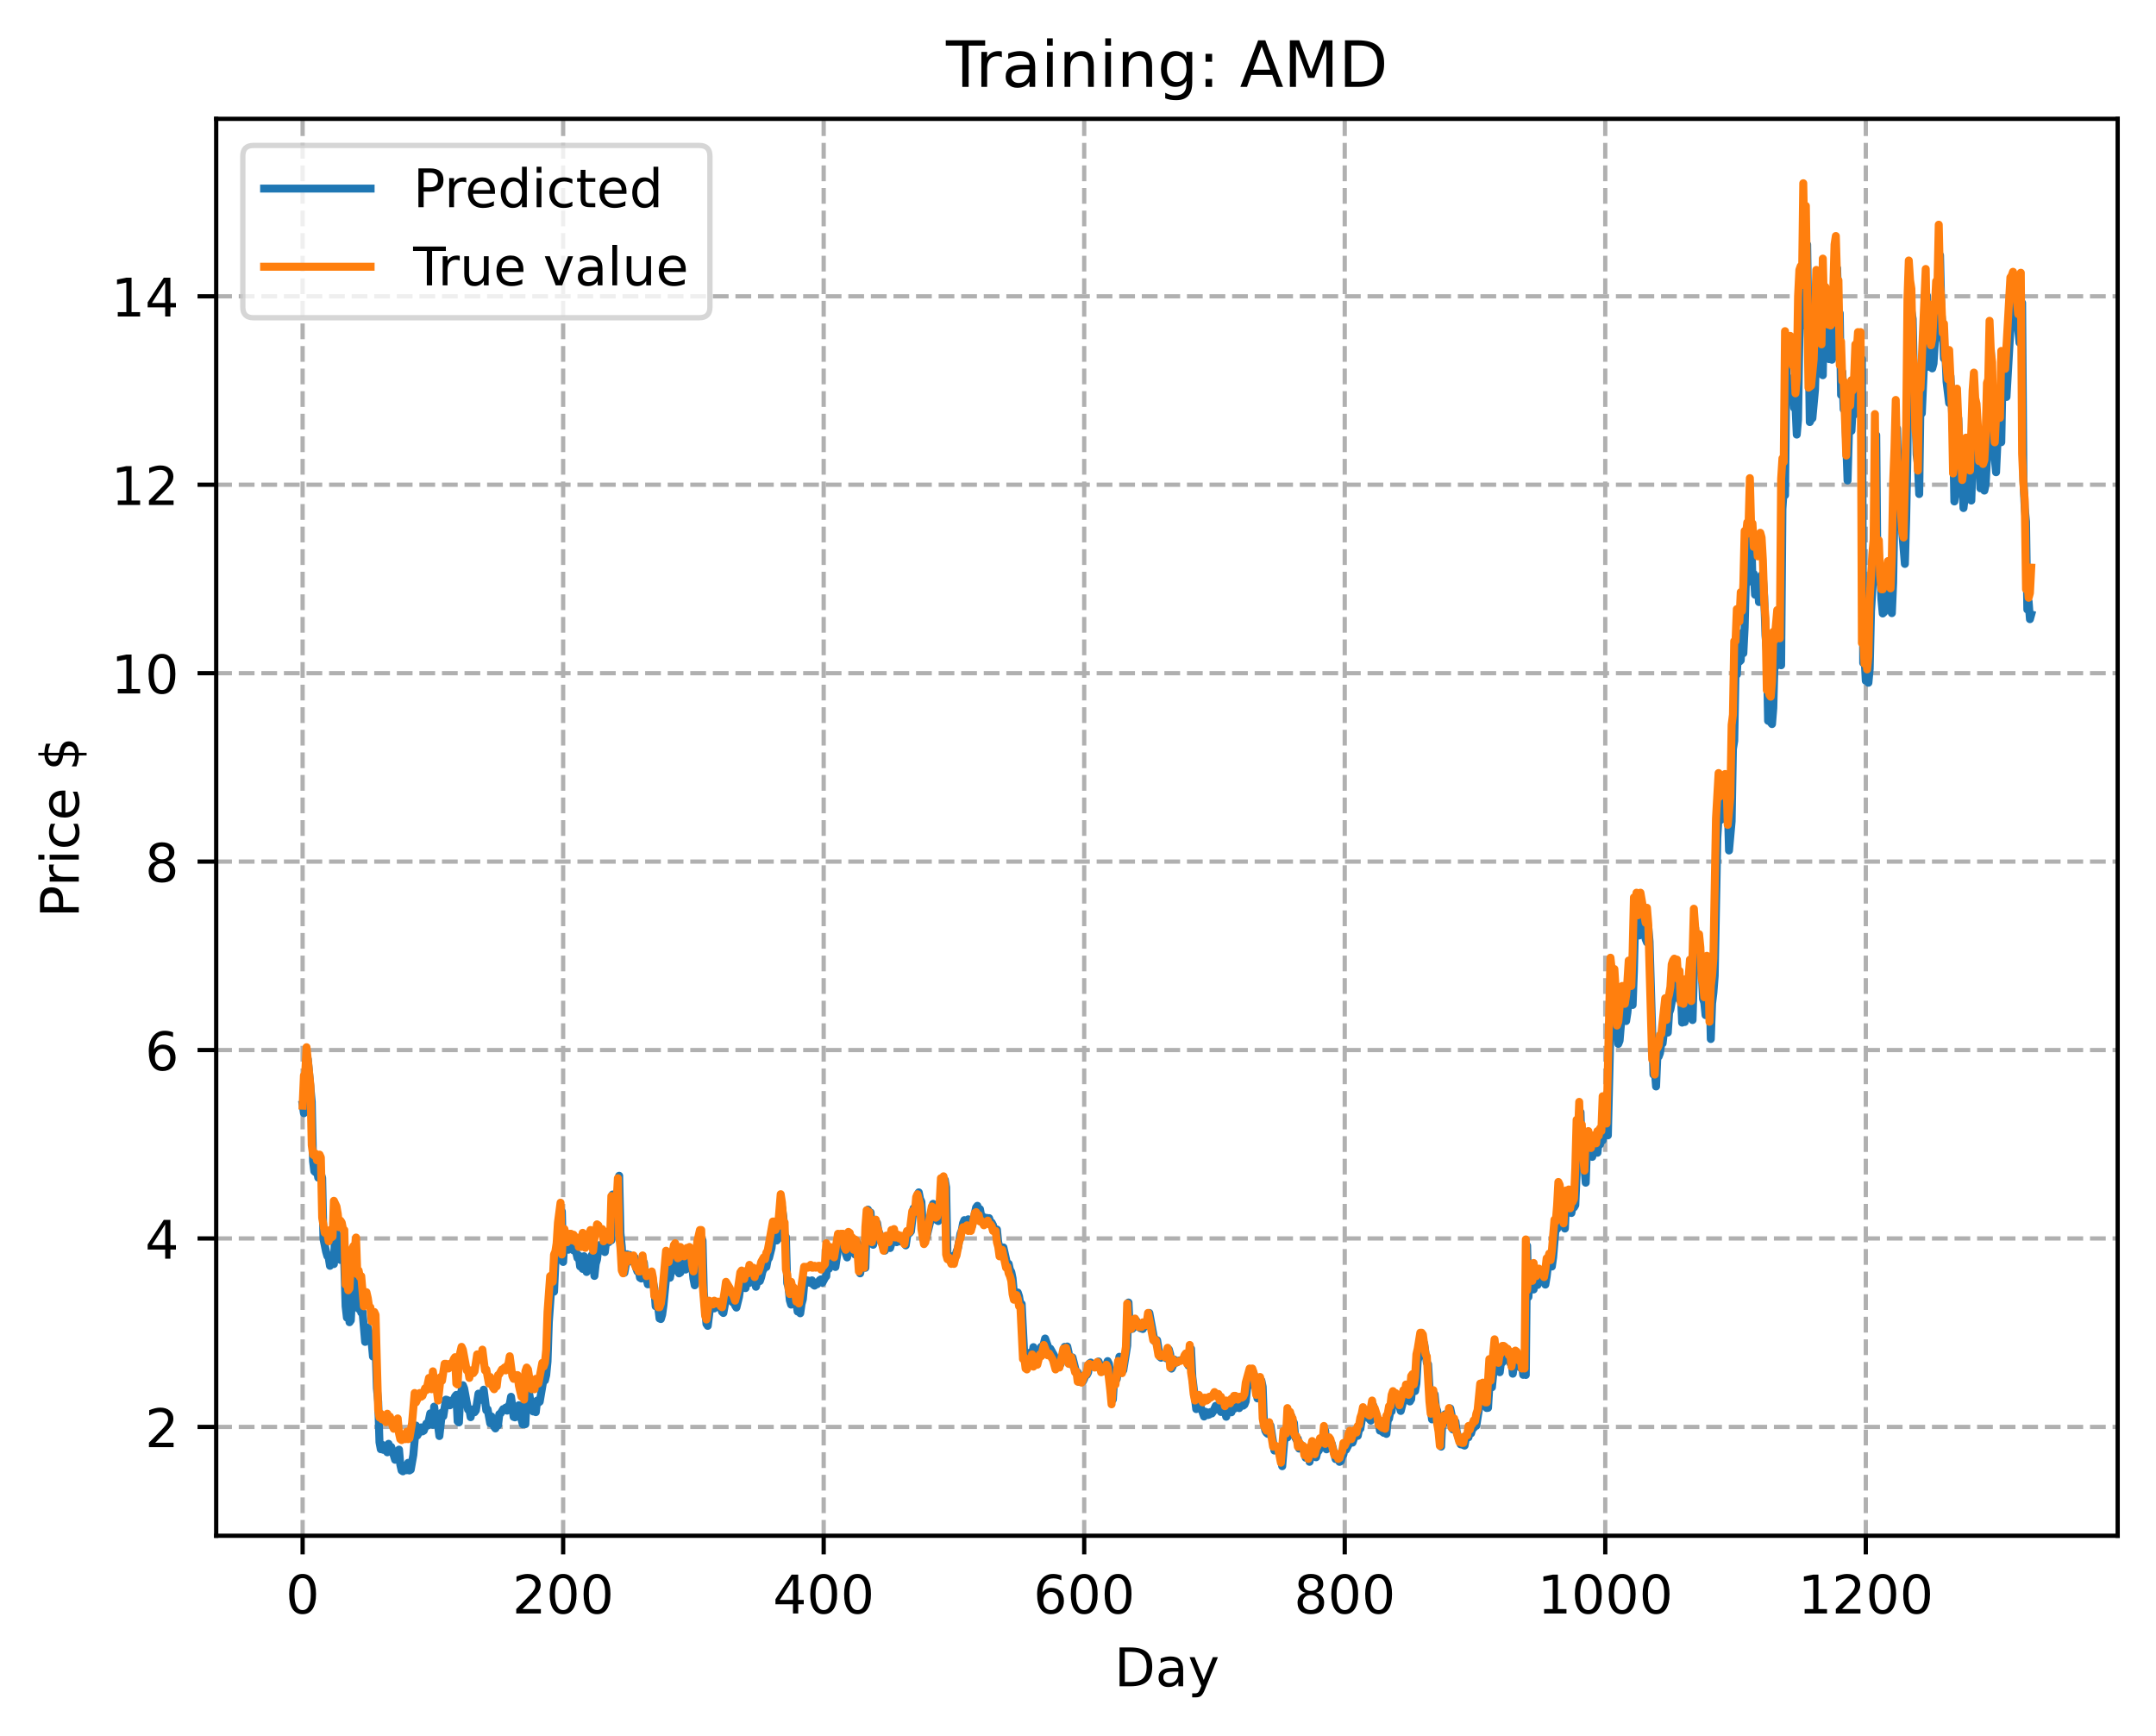 <?xml version="1.0" encoding="utf-8" standalone="no"?>
<!DOCTYPE svg PUBLIC "-//W3C//DTD SVG 1.1//EN"
  "http://www.w3.org/Graphics/SVG/1.1/DTD/svg11.dtd">
<!-- Created with matplotlib (https://matplotlib.org/) -->
<svg height="325.986pt" version="1.1" viewBox="0 0 404.923 325.986" width="404.923pt" xmlns="http://www.w3.org/2000/svg" xmlns:xlink="http://www.w3.org/1999/xlink">
 <defs>
  <style type="text/css">
*{stroke-linecap:butt;stroke-linejoin:round;}
  </style>
 </defs>
 <g id="figure_1">
  <g id="patch_1">
   <path d="M 0 325.986 
L 404.923 325.986 
L 404.923 0 
L 0 0 
z
" style="fill:#ffffff;"/>
  </g>
  <g id="axes_1">
   <g id="patch_2">
    <path d="M 40.603 288.43 
L 397.723 288.43 
L 397.723 22.318 
L 40.603 22.318 
z
" style="fill:#ffffff;"/>
   </g>
   <g id="matplotlib.axis_1">
    <g id="xtick_1">
     <g id="line2d_1">
      <path clip-path="url(#p534a4078ac)" d="M 56.836 288.43 
L 56.836 22.318 
" style="fill:none;stroke:#b0b0b0;stroke-dasharray:2.96,1.28;stroke-dashoffset:0;stroke-width:0.8;"/>
     </g>
     <g id="line2d_2">
      <defs>
       <path d="M 0 0 
L 0 3.5 
" id="m9a2d01fdb7" style="stroke:#000000;stroke-width:0.8;"/>
      </defs>
      <g>
       <use style="stroke:#000000;stroke-width:0.8;" x="56.836" xlink:href="#m9a2d01fdb7" y="288.43"/>
      </g>
     </g>
     <g id="text_1">
      <!-- 0 -->
      <defs>
       <path d="M 31.781 66.406 
Q 24.172 66.406 20.328 58.906 
Q 16.5 51.422 16.5 36.375 
Q 16.5 21.391 20.328 13.891 
Q 24.172 6.391 31.781 6.391 
Q 39.453 6.391 43.281 13.891 
Q 47.125 21.391 47.125 36.375 
Q 47.125 51.422 43.281 58.906 
Q 39.453 66.406 31.781 66.406 
z
M 31.781 74.219 
Q 44.047 74.219 50.516 64.516 
Q 56.984 54.828 56.984 36.375 
Q 56.984 17.969 50.516 8.266 
Q 44.047 -1.422 31.781 -1.422 
Q 19.531 -1.422 13.062 8.266 
Q 6.594 17.969 6.594 36.375 
Q 6.594 54.828 13.062 64.516 
Q 19.531 74.219 31.781 74.219 
z
" id="DejaVuSans-48"/>
      </defs>
      <g transform="translate(53.655 303.029)scale(0.1 -0.1)">
       <use xlink:href="#DejaVuSans-48"/>
      </g>
     </g>
    </g>
    <g id="xtick_2">
     <g id="line2d_3">
      <path clip-path="url(#p534a4078ac)" d="M 105.766 288.43 
L 105.766 22.318 
" style="fill:none;stroke:#b0b0b0;stroke-dasharray:2.96,1.28;stroke-dashoffset:0;stroke-width:0.8;"/>
     </g>
     <g id="line2d_4">
      <g>
       <use style="stroke:#000000;stroke-width:0.8;" x="105.766" xlink:href="#m9a2d01fdb7" y="288.43"/>
      </g>
     </g>
     <g id="text_2">
      <!-- 200 -->
      <defs>
       <path d="M 19.188 8.297 
L 53.609 8.297 
L 53.609 0 
L 7.328 0 
L 7.328 8.297 
Q 12.938 14.109 22.625 23.891 
Q 32.328 33.688 34.812 36.531 
Q 39.547 41.844 41.422 45.531 
Q 43.312 49.219 43.312 52.781 
Q 43.312 58.594 39.234 62.25 
Q 35.156 65.922 28.609 65.922 
Q 23.969 65.922 18.812 64.312 
Q 13.672 62.703 7.812 59.422 
L 7.812 69.391 
Q 13.766 71.781 18.938 73 
Q 24.125 74.219 28.422 74.219 
Q 39.75 74.219 46.484 68.547 
Q 53.219 62.891 53.219 53.422 
Q 53.219 48.922 51.531 44.891 
Q 49.859 40.875 45.406 35.406 
Q 44.188 33.984 37.641 27.219 
Q 31.109 20.453 19.188 8.297 
z
" id="DejaVuSans-50"/>
      </defs>
      <g transform="translate(96.223 303.029)scale(0.1 -0.1)">
       <use xlink:href="#DejaVuSans-50"/>
       <use x="63.623" xlink:href="#DejaVuSans-48"/>
       <use x="127.246" xlink:href="#DejaVuSans-48"/>
      </g>
     </g>
    </g>
    <g id="xtick_3">
     <g id="line2d_5">
      <path clip-path="url(#p534a4078ac)" d="M 154.697 288.43 
L 154.697 22.318 
" style="fill:none;stroke:#b0b0b0;stroke-dasharray:2.96,1.28;stroke-dashoffset:0;stroke-width:0.8;"/>
     </g>
     <g id="line2d_6">
      <g>
       <use style="stroke:#000000;stroke-width:0.8;" x="154.697" xlink:href="#m9a2d01fdb7" y="288.43"/>
      </g>
     </g>
     <g id="text_3">
      <!-- 400 -->
      <defs>
       <path d="M 37.797 64.312 
L 12.891 25.391 
L 37.797 25.391 
z
M 35.203 72.906 
L 47.609 72.906 
L 47.609 25.391 
L 58.016 25.391 
L 58.016 17.188 
L 47.609 17.188 
L 47.609 0 
L 37.797 0 
L 37.797 17.188 
L 4.891 17.188 
L 4.891 26.703 
z
" id="DejaVuSans-52"/>
      </defs>
      <g transform="translate(145.153 303.029)scale(0.1 -0.1)">
       <use xlink:href="#DejaVuSans-52"/>
       <use x="63.623" xlink:href="#DejaVuSans-48"/>
       <use x="127.246" xlink:href="#DejaVuSans-48"/>
      </g>
     </g>
    </g>
    <g id="xtick_4">
     <g id="line2d_7">
      <path clip-path="url(#p534a4078ac)" d="M 203.628 288.43 
L 203.628 22.318 
" style="fill:none;stroke:#b0b0b0;stroke-dasharray:2.96,1.28;stroke-dashoffset:0;stroke-width:0.8;"/>
     </g>
     <g id="line2d_8">
      <g>
       <use style="stroke:#000000;stroke-width:0.8;" x="203.628" xlink:href="#m9a2d01fdb7" y="288.43"/>
      </g>
     </g>
     <g id="text_4">
      <!-- 600 -->
      <defs>
       <path d="M 33.016 40.375 
Q 26.375 40.375 22.484 35.828 
Q 18.609 31.297 18.609 23.391 
Q 18.609 15.531 22.484 10.953 
Q 26.375 6.391 33.016 6.391 
Q 39.656 6.391 43.531 10.953 
Q 47.406 15.531 47.406 23.391 
Q 47.406 31.297 43.531 35.828 
Q 39.656 40.375 33.016 40.375 
z
M 52.594 71.297 
L 52.594 62.312 
Q 48.875 64.062 45.094 64.984 
Q 41.312 65.922 37.594 65.922 
Q 27.828 65.922 22.672 59.328 
Q 17.531 52.734 16.797 39.406 
Q 19.672 43.656 24.016 45.922 
Q 28.375 48.188 33.594 48.188 
Q 44.578 48.188 50.953 41.516 
Q 57.328 34.859 57.328 23.391 
Q 57.328 12.156 50.688 5.359 
Q 44.047 -1.422 33.016 -1.422 
Q 20.359 -1.422 13.672 8.266 
Q 6.984 17.969 6.984 36.375 
Q 6.984 53.656 15.188 63.938 
Q 23.391 74.219 37.203 74.219 
Q 40.922 74.219 44.703 73.484 
Q 48.484 72.75 52.594 71.297 
z
" id="DejaVuSans-54"/>
      </defs>
      <g transform="translate(194.084 303.029)scale(0.1 -0.1)">
       <use xlink:href="#DejaVuSans-54"/>
       <use x="63.623" xlink:href="#DejaVuSans-48"/>
       <use x="127.246" xlink:href="#DejaVuSans-48"/>
      </g>
     </g>
    </g>
    <g id="xtick_5">
     <g id="line2d_9">
      <path clip-path="url(#p534a4078ac)" d="M 252.558 288.43 
L 252.558 22.318 
" style="fill:none;stroke:#b0b0b0;stroke-dasharray:2.96,1.28;stroke-dashoffset:0;stroke-width:0.8;"/>
     </g>
     <g id="line2d_10">
      <g>
       <use style="stroke:#000000;stroke-width:0.8;" x="252.558" xlink:href="#m9a2d01fdb7" y="288.43"/>
      </g>
     </g>
     <g id="text_5">
      <!-- 800 -->
      <defs>
       <path d="M 31.781 34.625 
Q 24.75 34.625 20.719 30.859 
Q 16.703 27.094 16.703 20.516 
Q 16.703 13.922 20.719 10.156 
Q 24.75 6.391 31.781 6.391 
Q 38.812 6.391 42.859 10.172 
Q 46.922 13.969 46.922 20.516 
Q 46.922 27.094 42.891 30.859 
Q 38.875 34.625 31.781 34.625 
z
M 21.922 38.812 
Q 15.578 40.375 12.031 44.719 
Q 8.5 49.078 8.5 55.328 
Q 8.5 64.062 14.719 69.141 
Q 20.953 74.219 31.781 74.219 
Q 42.672 74.219 48.875 69.141 
Q 55.078 64.062 55.078 55.328 
Q 55.078 49.078 51.531 44.719 
Q 48 40.375 41.703 38.812 
Q 48.828 37.156 52.797 32.312 
Q 56.781 27.484 56.781 20.516 
Q 56.781 9.906 50.312 4.234 
Q 43.844 -1.422 31.781 -1.422 
Q 19.734 -1.422 13.25 4.234 
Q 6.781 9.906 6.781 20.516 
Q 6.781 27.484 10.781 32.312 
Q 14.797 37.156 21.922 38.812 
z
M 18.312 54.391 
Q 18.312 48.734 21.844 45.562 
Q 25.391 42.391 31.781 42.391 
Q 38.141 42.391 41.719 45.562 
Q 45.312 48.734 45.312 54.391 
Q 45.312 60.062 41.719 63.234 
Q 38.141 66.406 31.781 66.406 
Q 25.391 66.406 21.844 63.234 
Q 18.312 60.062 18.312 54.391 
z
" id="DejaVuSans-56"/>
      </defs>
      <g transform="translate(243.015 303.029)scale(0.1 -0.1)">
       <use xlink:href="#DejaVuSans-56"/>
       <use x="63.623" xlink:href="#DejaVuSans-48"/>
       <use x="127.246" xlink:href="#DejaVuSans-48"/>
      </g>
     </g>
    </g>
    <g id="xtick_6">
     <g id="line2d_11">
      <path clip-path="url(#p534a4078ac)" d="M 301.489 288.43 
L 301.489 22.318 
" style="fill:none;stroke:#b0b0b0;stroke-dasharray:2.96,1.28;stroke-dashoffset:0;stroke-width:0.8;"/>
     </g>
     <g id="line2d_12">
      <g>
       <use style="stroke:#000000;stroke-width:0.8;" x="301.489" xlink:href="#m9a2d01fdb7" y="288.43"/>
      </g>
     </g>
     <g id="text_6">
      <!-- 1000 -->
      <defs>
       <path d="M 12.406 8.297 
L 28.516 8.297 
L 28.516 63.922 
L 10.984 60.406 
L 10.984 69.391 
L 28.422 72.906 
L 38.281 72.906 
L 38.281 8.297 
L 54.391 8.297 
L 54.391 0 
L 12.406 0 
z
" id="DejaVuSans-49"/>
      </defs>
      <g transform="translate(288.764 303.029)scale(0.1 -0.1)">
       <use xlink:href="#DejaVuSans-49"/>
       <use x="63.623" xlink:href="#DejaVuSans-48"/>
       <use x="127.246" xlink:href="#DejaVuSans-48"/>
       <use x="190.869" xlink:href="#DejaVuSans-48"/>
      </g>
     </g>
    </g>
    <g id="xtick_7">
     <g id="line2d_13">
      <path clip-path="url(#p534a4078ac)" d="M 350.419 288.43 
L 350.419 22.318 
" style="fill:none;stroke:#b0b0b0;stroke-dasharray:2.96,1.28;stroke-dashoffset:0;stroke-width:0.8;"/>
     </g>
     <g id="line2d_14">
      <g>
       <use style="stroke:#000000;stroke-width:0.8;" x="350.419" xlink:href="#m9a2d01fdb7" y="288.43"/>
      </g>
     </g>
     <g id="text_7">
      <!-- 1200 -->
      <g transform="translate(337.694 303.029)scale(0.1 -0.1)">
       <use xlink:href="#DejaVuSans-49"/>
       <use x="63.623" xlink:href="#DejaVuSans-50"/>
       <use x="127.246" xlink:href="#DejaVuSans-48"/>
       <use x="190.869" xlink:href="#DejaVuSans-48"/>
      </g>
     </g>
    </g>
    <g id="text_8">
     <!-- Day -->
     <defs>
      <path d="M 19.672 64.797 
L 19.672 8.109 
L 31.594 8.109 
Q 46.688 8.109 53.688 14.938 
Q 60.688 21.781 60.688 36.531 
Q 60.688 51.172 53.688 57.984 
Q 46.688 64.797 31.594 64.797 
z
M 9.812 72.906 
L 30.078 72.906 
Q 51.266 72.906 61.172 64.094 
Q 71.094 55.281 71.094 36.531 
Q 71.094 17.672 61.125 8.828 
Q 51.172 0 30.078 0 
L 9.812 0 
z
" id="DejaVuSans-68"/>
      <path d="M 34.281 27.484 
Q 23.391 27.484 19.188 25 
Q 14.984 22.516 14.984 16.5 
Q 14.984 11.719 18.141 8.906 
Q 21.297 6.109 26.703 6.109 
Q 34.188 6.109 38.703 11.406 
Q 43.219 16.703 43.219 25.484 
L 43.219 27.484 
z
M 52.203 31.203 
L 52.203 0 
L 43.219 0 
L 43.219 8.297 
Q 40.141 3.328 35.547 0.953 
Q 30.953 -1.422 24.312 -1.422 
Q 15.922 -1.422 10.953 3.297 
Q 6 8.016 6 15.922 
Q 6 25.141 12.172 29.828 
Q 18.359 34.516 30.609 34.516 
L 43.219 34.516 
L 43.219 35.406 
Q 43.219 41.609 39.141 45 
Q 35.062 48.391 27.688 48.391 
Q 23 48.391 18.547 47.266 
Q 14.109 46.141 10.016 43.891 
L 10.016 52.203 
Q 14.938 54.109 19.578 55.047 
Q 24.219 56 28.609 56 
Q 40.484 56 46.344 49.844 
Q 52.203 43.703 52.203 31.203 
z
" id="DejaVuSans-97"/>
      <path d="M 32.172 -5.078 
Q 28.375 -14.844 24.75 -17.812 
Q 21.141 -20.797 15.094 -20.797 
L 7.906 -20.797 
L 7.906 -13.281 
L 13.188 -13.281 
Q 16.891 -13.281 18.938 -11.516 
Q 21 -9.766 23.484 -3.219 
L 25.094 0.875 
L 2.984 54.688 
L 12.5 54.688 
L 29.594 11.922 
L 46.688 54.688 
L 56.203 54.688 
z
" id="DejaVuSans-121"/>
     </defs>
     <g transform="translate(209.29 316.707)scale(0.1 -0.1)">
      <use xlink:href="#DejaVuSans-68"/>
      <use x="77.002" xlink:href="#DejaVuSans-97"/>
      <use x="138.281" xlink:href="#DejaVuSans-121"/>
     </g>
    </g>
   </g>
   <g id="matplotlib.axis_2">
    <g id="ytick_1">
     <g id="line2d_15">
      <path clip-path="url(#p534a4078ac)" d="M 40.603 267.994 
L 397.723 267.994 
" style="fill:none;stroke:#b0b0b0;stroke-dasharray:2.96,1.28;stroke-dashoffset:0;stroke-width:0.8;"/>
     </g>
     <g id="line2d_16">
      <defs>
       <path d="M 0 0 
L -3.5 0 
" id="maa80a152c1" style="stroke:#000000;stroke-width:0.8;"/>
      </defs>
      <g>
       <use style="stroke:#000000;stroke-width:0.8;" x="40.603" xlink:href="#maa80a152c1" y="267.994"/>
      </g>
     </g>
     <g id="text_9">
      <!-- 2 -->
      <g transform="translate(27.241 271.793)scale(0.1 -0.1)">
       <use xlink:href="#DejaVuSans-50"/>
      </g>
     </g>
    </g>
    <g id="ytick_2">
     <g id="line2d_17">
      <path clip-path="url(#p534a4078ac)" d="M 40.603 232.603 
L 397.723 232.603 
" style="fill:none;stroke:#b0b0b0;stroke-dasharray:2.96,1.28;stroke-dashoffset:0;stroke-width:0.8;"/>
     </g>
     <g id="line2d_18">
      <g>
       <use style="stroke:#000000;stroke-width:0.8;" x="40.603" xlink:href="#maa80a152c1" y="232.603"/>
      </g>
     </g>
     <g id="text_10">
      <!-- 4 -->
      <g transform="translate(27.241 236.402)scale(0.1 -0.1)">
       <use xlink:href="#DejaVuSans-52"/>
      </g>
     </g>
    </g>
    <g id="ytick_3">
     <g id="line2d_19">
      <path clip-path="url(#p534a4078ac)" d="M 40.603 197.212 
L 397.723 197.212 
" style="fill:none;stroke:#b0b0b0;stroke-dasharray:2.96,1.28;stroke-dashoffset:0;stroke-width:0.8;"/>
     </g>
     <g id="line2d_20">
      <g>
       <use style="stroke:#000000;stroke-width:0.8;" x="40.603" xlink:href="#maa80a152c1" y="197.212"/>
      </g>
     </g>
     <g id="text_11">
      <!-- 6 -->
      <g transform="translate(27.241 201.011)scale(0.1 -0.1)">
       <use xlink:href="#DejaVuSans-54"/>
      </g>
     </g>
    </g>
    <g id="ytick_4">
     <g id="line2d_21">
      <path clip-path="url(#p534a4078ac)" d="M 40.603 161.821 
L 397.723 161.821 
" style="fill:none;stroke:#b0b0b0;stroke-dasharray:2.96,1.28;stroke-dashoffset:0;stroke-width:0.8;"/>
     </g>
     <g id="line2d_22">
      <g>
       <use style="stroke:#000000;stroke-width:0.8;" x="40.603" xlink:href="#maa80a152c1" y="161.821"/>
      </g>
     </g>
     <g id="text_12">
      <!-- 8 -->
      <g transform="translate(27.241 165.62)scale(0.1 -0.1)">
       <use xlink:href="#DejaVuSans-56"/>
      </g>
     </g>
    </g>
    <g id="ytick_5">
     <g id="line2d_23">
      <path clip-path="url(#p534a4078ac)" d="M 40.603 126.43 
L 397.723 126.43 
" style="fill:none;stroke:#b0b0b0;stroke-dasharray:2.96,1.28;stroke-dashoffset:0;stroke-width:0.8;"/>
     </g>
     <g id="line2d_24">
      <g>
       <use style="stroke:#000000;stroke-width:0.8;" x="40.603" xlink:href="#maa80a152c1" y="126.43"/>
      </g>
     </g>
     <g id="text_13">
      <!-- 10 -->
      <g transform="translate(20.878 130.23)scale(0.1 -0.1)">
       <use xlink:href="#DejaVuSans-49"/>
       <use x="63.623" xlink:href="#DejaVuSans-48"/>
      </g>
     </g>
    </g>
    <g id="ytick_6">
     <g id="line2d_25">
      <path clip-path="url(#p534a4078ac)" d="M 40.603 91.04 
L 397.723 91.04 
" style="fill:none;stroke:#b0b0b0;stroke-dasharray:2.96,1.28;stroke-dashoffset:0;stroke-width:0.8;"/>
     </g>
     <g id="line2d_26">
      <g>
       <use style="stroke:#000000;stroke-width:0.8;" x="40.603" xlink:href="#maa80a152c1" y="91.04"/>
      </g>
     </g>
     <g id="text_14">
      <!-- 12 -->
      <g transform="translate(20.878 94.839)scale(0.1 -0.1)">
       <use xlink:href="#DejaVuSans-49"/>
       <use x="63.623" xlink:href="#DejaVuSans-50"/>
      </g>
     </g>
    </g>
    <g id="ytick_7">
     <g id="line2d_27">
      <path clip-path="url(#p534a4078ac)" d="M 40.603 55.649 
L 397.723 55.649 
" style="fill:none;stroke:#b0b0b0;stroke-dasharray:2.96,1.28;stroke-dashoffset:0;stroke-width:0.8;"/>
     </g>
     <g id="line2d_28">
      <g>
       <use style="stroke:#000000;stroke-width:0.8;" x="40.603" xlink:href="#maa80a152c1" y="55.649"/>
      </g>
     </g>
     <g id="text_15">
      <!-- 14 -->
      <g transform="translate(20.878 59.448)scale(0.1 -0.1)">
       <use xlink:href="#DejaVuSans-49"/>
       <use x="63.623" xlink:href="#DejaVuSans-52"/>
      </g>
     </g>
    </g>
    <g id="text_16">
     <!-- Price $ -->
     <defs>
      <path d="M 19.672 64.797 
L 19.672 37.406 
L 32.078 37.406 
Q 38.969 37.406 42.719 40.969 
Q 46.484 44.531 46.484 51.125 
Q 46.484 57.672 42.719 61.234 
Q 38.969 64.797 32.078 64.797 
z
M 9.812 72.906 
L 32.078 72.906 
Q 44.344 72.906 50.609 67.359 
Q 56.891 61.812 56.891 51.125 
Q 56.891 40.328 50.609 34.812 
Q 44.344 29.297 32.078 29.297 
L 19.672 29.297 
L 19.672 0 
L 9.812 0 
z
" id="DejaVuSans-80"/>
      <path d="M 41.109 46.297 
Q 39.594 47.172 37.812 47.578 
Q 36.031 48 33.891 48 
Q 26.266 48 22.188 43.047 
Q 18.109 38.094 18.109 28.812 
L 18.109 0 
L 9.078 0 
L 9.078 54.688 
L 18.109 54.688 
L 18.109 46.188 
Q 20.953 51.172 25.484 53.578 
Q 30.031 56 36.531 56 
Q 37.453 56 38.578 55.875 
Q 39.703 55.766 41.062 55.516 
z
" id="DejaVuSans-114"/>
      <path d="M 9.422 54.688 
L 18.406 54.688 
L 18.406 0 
L 9.422 0 
z
M 9.422 75.984 
L 18.406 75.984 
L 18.406 64.594 
L 9.422 64.594 
z
" id="DejaVuSans-105"/>
      <path d="M 48.781 52.594 
L 48.781 44.188 
Q 44.969 46.297 41.141 47.344 
Q 37.312 48.391 33.406 48.391 
Q 24.656 48.391 19.812 42.844 
Q 14.984 37.312 14.984 27.297 
Q 14.984 17.281 19.812 11.734 
Q 24.656 6.203 33.406 6.203 
Q 37.312 6.203 41.141 7.25 
Q 44.969 8.297 48.781 10.406 
L 48.781 2.094 
Q 45.016 0.344 40.984 -0.531 
Q 36.969 -1.422 32.422 -1.422 
Q 20.062 -1.422 12.781 6.344 
Q 5.516 14.109 5.516 27.297 
Q 5.516 40.672 12.859 48.328 
Q 20.219 56 33.016 56 
Q 37.156 56 41.109 55.141 
Q 45.062 54.297 48.781 52.594 
z
" id="DejaVuSans-99"/>
      <path d="M 56.203 29.594 
L 56.203 25.203 
L 14.891 25.203 
Q 15.484 15.922 20.484 11.062 
Q 25.484 6.203 34.422 6.203 
Q 39.594 6.203 44.453 7.469 
Q 49.312 8.734 54.109 11.281 
L 54.109 2.781 
Q 49.266 0.734 44.188 -0.344 
Q 39.109 -1.422 33.891 -1.422 
Q 20.797 -1.422 13.156 6.188 
Q 5.516 13.812 5.516 26.812 
Q 5.516 40.234 12.766 48.109 
Q 20.016 56 32.328 56 
Q 43.359 56 49.781 48.891 
Q 56.203 41.797 56.203 29.594 
z
M 47.219 32.234 
Q 47.125 39.594 43.094 43.984 
Q 39.062 48.391 32.422 48.391 
Q 24.906 48.391 20.391 44.141 
Q 15.875 39.891 15.188 32.172 
z
" id="DejaVuSans-101"/>
      <path id="DejaVuSans-32"/>
      <path d="M 33.797 -14.703 
L 28.906 -14.703 
L 28.859 0 
Q 23.734 0.094 18.609 1.188 
Q 13.484 2.297 8.297 4.5 
L 8.297 13.281 
Q 13.281 10.156 18.375 8.562 
Q 23.484 6.984 28.906 6.938 
L 28.906 29.203 
Q 18.109 30.953 13.203 35.156 
Q 8.297 39.359 8.297 46.688 
Q 8.297 54.641 13.625 59.219 
Q 18.953 63.812 28.906 64.5 
L 28.906 75.984 
L 33.797 75.984 
L 33.797 64.656 
Q 38.328 64.453 42.578 63.688 
Q 46.828 62.938 50.875 61.625 
L 50.875 53.078 
Q 46.828 55.125 42.547 56.25 
Q 38.281 57.375 33.797 57.562 
L 33.797 36.719 
Q 44.875 35.016 50.094 30.609 
Q 55.328 26.219 55.328 18.609 
Q 55.328 10.359 49.781 5.594 
Q 44.234 0.828 33.797 0.094 
z
M 28.906 37.594 
L 28.906 57.625 
Q 23.25 56.984 20.266 54.391 
Q 17.281 51.812 17.281 47.516 
Q 17.281 43.312 20.031 40.969 
Q 22.797 38.625 28.906 37.594 
z
M 33.797 28.219 
L 33.797 7.078 
Q 39.984 7.906 43.141 10.594 
Q 46.297 13.281 46.297 17.672 
Q 46.297 21.969 43.281 24.5 
Q 40.281 27.047 33.797 28.219 
z
" id="DejaVuSans-36"/>
     </defs>
     <g transform="translate(14.798 172.342)rotate(-90)scale(0.1 -0.1)">
      <use xlink:href="#DejaVuSans-80"/>
      <use x="58.553" xlink:href="#DejaVuSans-114"/>
      <use x="99.666" xlink:href="#DejaVuSans-105"/>
      <use x="127.449" xlink:href="#DejaVuSans-99"/>
      <use x="182.43" xlink:href="#DejaVuSans-101"/>
      <use x="243.953" xlink:href="#DejaVuSans-32"/>
      <use x="275.74" xlink:href="#DejaVuSans-36"/>
     </g>
    </g>
   </g>
   <g id="line2d_29">
    <path clip-path="url(#p534a4078ac)" d="M 56.836 207.444 
L 57.081 209.074 
L 57.325 203.701 
L 57.57 203.633 
L 57.814 198.951 
L 58.548 206.922 
L 58.793 218.095 
L 59.038 219.981 
L 59.282 220.186 
L 59.527 219.882 
L 59.772 221.187 
L 60.016 220.607 
L 60.261 220.434 
L 60.506 221.224 
L 60.75 232.697 
L 61.24 235.084 
L 61.484 235.911 
L 61.729 236.2 
L 61.974 237.74 
L 62.218 235.786 
L 62.463 237.374 
L 62.708 237.41 
L 62.952 230.825 
L 63.441 232.304 
L 63.686 233.958 
L 63.931 236.634 
L 64.175 235.539 
L 64.42 235.997 
L 64.665 237.309 
L 64.909 245.317 
L 65.154 247.473 
L 65.399 244.71 
L 65.643 248.33 
L 65.888 247.972 
L 66.133 242.992 
L 66.377 240.58 
L 66.622 240.13 
L 66.867 240.651 
L 67.111 238.835 
L 67.356 245.817 
L 67.601 245.225 
L 67.845 246.519 
L 68.09 246.382 
L 68.579 252.025 
L 68.824 251.273 
L 69.069 249.302 
L 69.313 250.351 
L 69.558 251.952 
L 69.802 252.126 
L 70.047 254.78 
L 70.292 253.003 
L 70.536 253.011 
L 70.781 260.718 
L 71.026 263.228 
L 71.27 270.874 
L 71.515 272.182 
L 71.76 271.328 
L 72.004 272.3 
L 72.249 271.529 
L 72.494 272.392 
L 72.738 272.764 
L 72.983 271.164 
L 73.228 271.892 
L 73.472 271.746 
L 74.206 274.164 
L 74.451 273.29 
L 74.696 274.017 
L 74.94 272.259 
L 75.185 275.098 
L 75.429 276.173 
L 75.674 276.334 
L 75.919 275.265 
L 76.163 275.955 
L 76.408 276.129 
L 76.653 274.737 
L 76.897 276.173 
L 77.142 276.022 
L 77.631 273.247 
L 78.121 267.732 
L 78.365 269.617 
L 78.61 269.2 
L 78.855 268.392 
L 79.099 268.087 
L 79.344 268.841 
L 79.589 268.693 
L 80.078 267.363 
L 80.323 267.736 
L 80.812 265.449 
L 81.056 265.472 
L 81.301 267.607 
L 81.546 264.185 
L 81.79 266.163 
L 82.28 267.786 
L 82.524 269.705 
L 83.014 265.265 
L 83.258 265.98 
L 83.748 262.869 
L 83.992 262.938 
L 84.237 263.704 
L 84.482 263.94 
L 84.726 263.064 
L 84.971 263.626 
L 85.46 262.273 
L 85.705 261.979 
L 85.95 266.939 
L 86.194 267.145 
L 86.439 262.21 
L 86.928 260.158 
L 87.173 260.76 
L 87.907 264.748 
L 88.151 264.759 
L 88.396 266.168 
L 88.641 264.72 
L 88.885 264.707 
L 89.13 265.241 
L 89.375 264.896 
L 89.864 261.745 
L 90.109 262.152 
L 90.353 262.189 
L 90.598 262.934 
L 90.843 261 
L 91.332 264.874 
L 91.577 264.682 
L 92.066 267.303 
L 92.311 266.032 
L 92.555 266.723 
L 92.8 267.944 
L 93.044 268.274 
L 93.289 267.734 
L 93.534 267.722 
L 93.778 265.592 
L 94.023 265.446 
L 94.512 264.645 
L 94.757 264.855 
L 95.002 264.364 
L 95.246 264.932 
L 95.491 264.053 
L 95.736 263.709 
L 95.98 262.332 
L 96.47 266.113 
L 96.714 266.199 
L 96.959 265.031 
L 97.448 263.914 
L 97.938 266.562 
L 98.182 267.506 
L 98.427 266.849 
L 98.672 267.477 
L 98.916 261.978 
L 99.161 261.312 
L 99.405 261.848 
L 99.65 263.385 
L 99.895 263.694 
L 100.139 265.093 
L 100.384 264.483 
L 100.629 265.223 
L 100.873 263.053 
L 101.118 263.442 
L 101.363 263.26 
L 102.097 258.923 
L 102.341 259.26 
L 102.586 258.242 
L 102.831 255.706 
L 103.075 248.306 
L 103.565 241.403 
L 103.809 241.305 
L 104.054 242.596 
L 104.299 237.287 
L 104.543 236.512 
L 104.788 234.721 
L 105.032 231.049 
L 105.522 227.548 
L 105.766 237.01 
L 106.011 232.711 
L 106.256 232.087 
L 106.745 234.716 
L 107.234 232.843 
L 107.479 233.174 
L 107.724 234.848 
L 107.968 234.2 
L 108.458 236.252 
L 108.702 235.782 
L 108.947 237.857 
L 109.192 237.467 
L 109.436 238.317 
L 109.681 235.93 
L 109.926 237.933 
L 110.17 238.895 
L 110.415 237.952 
L 110.66 238.233 
L 110.904 236.406 
L 111.149 235.727 
L 111.393 236.104 
L 111.638 239.635 
L 111.883 237.393 
L 112.127 236.558 
L 112.372 234.347 
L 112.617 233.851 
L 112.861 234.479 
L 113.106 234.148 
L 113.351 233.354 
L 113.595 235.158 
L 113.84 233.118 
L 114.085 232.58 
L 114.329 233.307 
L 114.574 232.011 
L 114.819 232.95 
L 115.063 224.348 
L 115.308 226.563 
L 115.553 225.173 
L 115.797 224.556 
L 116.042 225.492 
L 116.287 220.825 
L 116.531 231.615 
L 116.776 234.121 
L 117.02 238.51 
L 117.265 239.041 
L 117.51 237.689 
L 117.754 235.562 
L 117.999 236.754 
L 118.244 235.702 
L 118.488 236.913 
L 118.733 236.394 
L 118.978 236.387 
L 119.222 236.173 
L 119.467 238.126 
L 119.712 238.797 
L 119.956 238.676 
L 120.201 239.977 
L 120.446 240.119 
L 120.69 239.497 
L 120.935 237.123 
L 121.18 239.508 
L 121.424 240.156 
L 121.669 241.212 
L 121.914 240.727 
L 122.158 241.201 
L 122.403 241.038 
L 122.648 240.715 
L 122.892 241.979 
L 123.137 245.332 
L 123.381 244.812 
L 123.626 245.584 
L 123.871 247.629 
L 124.115 247.735 
L 124.36 246.925 
L 124.605 245.162 
L 125.339 237.519 
L 125.828 239.976 
L 126.073 238.606 
L 126.317 238.723 
L 126.562 238.213 
L 126.807 236.699 
L 127.051 236.297 
L 127.296 238.401 
L 127.541 239.159 
L 127.785 239 
L 128.03 236.805 
L 128.275 237.072 
L 128.519 237.561 
L 128.764 238.443 
L 129.253 236.976 
L 129.498 236.948 
L 129.742 236.749 
L 129.987 237.63 
L 130.232 240.137 
L 130.476 241.396 
L 130.721 238.823 
L 130.966 237.823 
L 131.21 235.157 
L 131.7 233 
L 131.944 232.983 
L 132.189 242.758 
L 132.678 248.651 
L 132.923 249.014 
L 133.412 245.147 
L 133.657 245.425 
L 133.902 245.229 
L 134.146 245.738 
L 134.391 244.992 
L 134.636 245.481 
L 135.125 245.196 
L 135.369 245.555 
L 135.614 246.37 
L 135.859 246.598 
L 136.348 243.849 
L 136.593 242.08 
L 137.327 243.591 
L 137.571 244.558 
L 137.816 244.413 
L 138.061 245.188 
L 138.305 245.582 
L 138.795 243.584 
L 139.284 240.186 
L 139.529 239.981 
L 140.018 241.929 
L 140.263 240.63 
L 140.507 240.354 
L 140.752 240.948 
L 140.996 239.346 
L 141.241 240.052 
L 141.486 239.835 
L 141.73 239.823 
L 141.975 241.671 
L 142.22 240.642 
L 142.709 240.601 
L 142.954 239.889 
L 143.198 238.806 
L 143.443 238.336 
L 143.688 237.615 
L 143.932 237.955 
L 144.177 236.626 
L 144.422 236.288 
L 144.911 234.364 
L 145.156 232.04 
L 145.4 231.152 
L 145.645 231.314 
L 145.89 232.98 
L 146.134 231.762 
L 146.379 232.505 
L 146.868 226.761 
L 147.113 228.501 
L 147.357 231.97 
L 147.602 232.31 
L 147.847 240.99 
L 148.091 241.742 
L 148.336 244.214 
L 148.581 245.02 
L 148.825 242.759 
L 149.07 243.983 
L 149.315 244.085 
L 149.559 244.672 
L 149.804 246.323 
L 150.049 245.732 
L 150.293 246.654 
L 150.538 244.921 
L 150.783 244.011 
L 151.027 241.396 
L 151.272 240.352 
L 151.517 240.612 
L 151.761 240.5 
L 152.006 240.91 
L 152.495 240.469 
L 152.74 241.269 
L 152.984 241.457 
L 153.229 241.072 
L 153.474 241.195 
L 153.963 240.408 
L 154.208 240.274 
L 154.452 240.915 
L 154.942 239.994 
L 155.186 239.701 
L 155.431 235.764 
L 155.676 238.305 
L 155.92 237.715 
L 156.165 236.473 
L 156.41 236.969 
L 156.654 236.908 
L 156.899 237.957 
L 157.633 233.018 
L 158.122 233.046 
L 158.367 233.262 
L 158.612 233.203 
L 158.856 235.463 
L 159.101 236.163 
L 159.345 233.488 
L 159.59 232.39 
L 159.835 232.928 
L 160.079 233.895 
L 160.324 233.524 
L 160.569 235.605 
L 160.813 233.423 
L 161.058 233.519 
L 161.303 235.666 
L 161.547 239.154 
L 162.037 236.551 
L 162.281 236.95 
L 162.526 238.115 
L 162.771 230.551 
L 163.015 227.19 
L 163.26 228.135 
L 163.505 227.711 
L 163.749 231.85 
L 163.994 233.782 
L 164.483 231.671 
L 164.728 229.69 
L 164.972 231.233 
L 165.217 231.718 
L 165.462 233.076 
L 166.196 234.878 
L 166.44 233.304 
L 166.685 232.614 
L 166.93 233.842 
L 167.174 234.398 
L 167.419 233.555 
L 167.664 232.145 
L 167.908 232.718 
L 168.153 231.729 
L 168.398 233.298 
L 168.642 233.043 
L 168.887 232.614 
L 169.132 233.175 
L 169.376 232.691 
L 170.11 233.9 
L 170.355 232.25 
L 170.6 231.556 
L 170.844 231.573 
L 171.089 231.263 
L 171.578 226.946 
L 172.067 227.351 
L 172.312 224.406 
L 172.557 223.945 
L 172.801 225.185 
L 173.046 225.684 
L 173.291 230.115 
L 173.78 232.835 
L 174.025 232.285 
L 175.003 228.229 
L 175.248 226.097 
L 175.493 228.182 
L 175.737 228.316 
L 175.982 229.186 
L 176.227 229.333 
L 176.716 226.974 
L 176.96 222.146 
L 177.205 223.942 
L 177.45 221.585 
L 177.694 222.99 
L 177.939 235.681 
L 178.184 236.548 
L 178.428 236.085 
L 178.918 236.53 
L 179.162 235.816 
L 179.407 236.198 
L 179.652 235.045 
L 179.896 234.457 
L 180.386 231.693 
L 180.63 231.083 
L 180.875 229.727 
L 181.12 229.153 
L 181.364 229.608 
L 181.854 229.001 
L 182.098 229.974 
L 182.343 229.531 
L 182.588 230.167 
L 183.321 226.796 
L 183.566 226.467 
L 183.811 227.184 
L 184.055 227.099 
L 184.3 228.511 
L 184.545 228.438 
L 185.034 229.2 
L 185.279 228.724 
L 185.523 229.138 
L 185.768 228.782 
L 186.013 229.561 
L 186.257 229.621 
L 186.502 230.095 
L 186.747 230.982 
L 186.991 230.869 
L 187.236 230.921 
L 187.481 233.36 
L 187.725 234.268 
L 187.97 235.883 
L 188.215 235.566 
L 188.459 234.289 
L 188.948 236.492 
L 189.193 237.626 
L 189.438 237.361 
L 189.682 238.462 
L 189.927 238.875 
L 190.172 240.083 
L 190.416 242.767 
L 190.661 243.821 
L 190.906 243.045 
L 191.15 242.747 
L 191.395 243.486 
L 191.64 245.024 
L 191.884 244.905 
L 192.374 254.62 
L 192.618 254.304 
L 192.863 256.291 
L 193.108 256.316 
L 193.352 255.476 
L 193.597 253.953 
L 193.842 254.775 
L 194.086 253.013 
L 194.331 255.317 
L 194.575 254.479 
L 194.82 254.533 
L 195.065 254.838 
L 195.554 252.944 
L 195.799 253.291 
L 196.288 251.391 
L 197.022 253.444 
L 197.267 253.305 
L 198.001 254.62 
L 198.49 256.624 
L 198.735 255.541 
L 199.224 256.151 
L 199.958 252.955 
L 200.203 253.045 
L 200.447 252.893 
L 200.692 253.999 
L 200.936 256.192 
L 201.181 255.996 
L 201.426 254.932 
L 202.16 257.872 
L 202.404 257.73 
L 202.649 259.521 
L 202.894 259.24 
L 203.138 258.588 
L 203.383 259.451 
L 203.628 258.941 
L 203.872 258.171 
L 204.117 258.236 
L 204.362 257.763 
L 204.606 256.083 
L 204.851 255.904 
L 205.096 256.211 
L 205.585 256.229 
L 205.83 256.792 
L 206.074 256.04 
L 206.319 255.707 
L 207.053 257.594 
L 207.297 256.798 
L 207.542 256.381 
L 207.787 256.299 
L 208.031 255.632 
L 208.276 256.121 
L 208.765 260.288 
L 209.01 262.849 
L 209.255 258.973 
L 209.499 258.575 
L 209.744 259.008 
L 210.233 254.817 
L 210.478 256.103 
L 210.723 256.58 
L 210.967 257.358 
L 211.701 252.732 
L 211.946 244.633 
L 212.191 249.726 
L 212.435 249.561 
L 212.68 249.572 
L 212.924 249.313 
L 213.414 248.028 
L 213.903 249.058 
L 214.148 249.443 
L 214.637 249.603 
L 214.882 248.646 
L 215.126 248.674 
L 215.371 249.026 
L 215.616 248.346 
L 215.86 246.591 
L 216.839 251.89 
L 217.084 251.595 
L 217.328 251.72 
L 217.818 254.805 
L 218.062 255.002 
L 218.551 254.553 
L 219.041 255.104 
L 219.53 253.454 
L 219.775 254.34 
L 220.019 257.042 
L 220.264 256.582 
L 220.509 255.325 
L 220.998 255.904 
L 221.243 255.582 
L 221.977 255.429 
L 222.466 255.103 
L 222.711 254.35 
L 222.955 254.191 
L 223.2 256.475 
L 223.445 256.1 
L 223.689 253.309 
L 223.934 258.591 
L 224.668 264.648 
L 224.912 263.841 
L 225.157 264.529 
L 225.402 263.958 
L 226.136 266.041 
L 226.38 265.147 
L 226.625 265.249 
L 226.87 265.753 
L 227.114 265.673 
L 227.359 265.189 
L 227.604 265.47 
L 227.848 265.103 
L 228.338 264.019 
L 228.582 264.716 
L 228.827 264.756 
L 229.072 264.069 
L 229.316 265.194 
L 229.561 264.521 
L 229.806 265.165 
L 230.05 265.097 
L 230.295 266.089 
L 230.539 264.932 
L 230.784 264.991 
L 231.029 264.725 
L 231.273 265.253 
L 231.518 264.355 
L 231.763 264.617 
L 232.007 263.643 
L 232.252 263.67 
L 232.741 264.466 
L 232.986 263.862 
L 233.231 263.843 
L 233.475 264.009 
L 233.72 263.812 
L 233.965 263.19 
L 234.209 260.889 
L 234.943 258.108 
L 235.188 258.334 
L 235.433 257.906 
L 235.677 258.577 
L 236.167 262.638 
L 236.411 261.56 
L 236.656 261.215 
L 236.9 259.288 
L 237.145 260.46 
L 237.39 267.231 
L 237.634 268.701 
L 237.879 269.116 
L 238.124 269.309 
L 238.368 269.316 
L 238.613 267.747 
L 239.347 272.432 
L 239.592 272.237 
L 239.836 272.247 
L 240.081 272.417 
L 240.326 272.936 
L 240.815 275.373 
L 241.304 269.414 
L 241.549 269.888 
L 241.794 269.981 
L 242.038 265.315 
L 242.283 266.557 
L 242.527 265.949 
L 242.772 266.862 
L 243.017 267.24 
L 243.261 269.965 
L 243.506 270.417 
L 243.751 270.223 
L 243.995 272.066 
L 244.24 271.208 
L 244.485 271.981 
L 244.974 271.91 
L 245.219 273.786 
L 245.463 272.356 
L 245.708 272.882 
L 245.953 274.547 
L 246.687 270.925 
L 246.931 271.798 
L 247.176 273.693 
L 247.421 272.725 
L 247.665 272.482 
L 247.91 271.993 
L 248.155 271.027 
L 248.399 271.677 
L 248.644 271.759 
L 248.888 268.736 
L 249.133 272.204 
L 249.622 270.849 
L 249.867 270.82 
L 250.112 271.112 
L 250.846 274.035 
L 251.09 273.633 
L 251.335 273.75 
L 251.58 274.558 
L 251.824 274.433 
L 252.069 273.574 
L 252.314 273.176 
L 252.558 271.595 
L 252.803 272.276 
L 253.292 271.32 
L 253.782 269.381 
L 254.026 270.939 
L 254.515 269.481 
L 254.76 269.104 
L 255.005 269.665 
L 255.249 268.478 
L 255.494 268.325 
L 255.739 266.809 
L 255.983 266.22 
L 256.228 265.074 
L 256.473 266.113 
L 256.717 266.103 
L 256.962 265.614 
L 257.207 266.547 
L 257.451 266.811 
L 257.941 264.009 
L 258.185 265.394 
L 258.43 265.465 
L 258.919 266.993 
L 259.164 268.687 
L 259.409 267.782 
L 259.653 268.927 
L 259.898 269.111 
L 260.143 269.124 
L 260.387 269.305 
L 260.632 266.776 
L 260.876 266.437 
L 261.121 265.063 
L 261.366 265.073 
L 261.61 262.792 
L 261.855 262.067 
L 262.1 263.075 
L 262.344 262.614 
L 262.589 263.042 
L 263.078 264.997 
L 263.812 262.11 
L 264.057 262.866 
L 264.302 261.21 
L 264.546 262.799 
L 264.791 263.212 
L 265.036 262.79 
L 265.28 259.612 
L 265.525 259.282 
L 265.77 261.268 
L 266.014 259.831 
L 266.259 255.611 
L 266.503 254.681 
L 266.993 251.887 
L 267.237 252.009 
L 267.482 252.324 
L 267.971 255.924 
L 268.216 256.241 
L 268.705 264.452 
L 268.95 266.579 
L 269.195 262.9 
L 269.439 261.872 
L 269.684 264.315 
L 269.929 264.94 
L 270.173 267.876 
L 270.418 269.337 
L 270.663 271.699 
L 270.907 266.239 
L 271.152 267.375 
L 271.397 265.617 
L 271.641 266.668 
L 271.886 265.707 
L 272.131 266.614 
L 272.375 264.519 
L 272.62 265.681 
L 272.864 268.46 
L 273.109 267.187 
L 273.354 267.002 
L 273.598 268.988 
L 274.332 271.27 
L 274.577 270.853 
L 274.822 271.402 
L 275.066 271.501 
L 275.311 270.215 
L 275.556 269.955 
L 275.8 269.952 
L 276.045 268.374 
L 276.29 269.197 
L 276.534 268.362 
L 276.779 268.196 
L 277.024 267.54 
L 277.268 267.785 
L 278.002 263.181 
L 278.247 260.743 
L 278.491 262.458 
L 278.736 260.68 
L 278.981 263.672 
L 279.225 264.445 
L 279.47 264.412 
L 279.959 256.394 
L 280.204 260.552 
L 280.938 253.019 
L 281.183 255.474 
L 281.427 255.669 
L 281.672 257.721 
L 281.917 255.737 
L 282.161 255.89 
L 282.406 254.441 
L 282.895 254.411 
L 283.14 254.664 
L 283.385 254.717 
L 283.629 255.998 
L 283.874 255.179 
L 284.118 258.001 
L 284.363 256.246 
L 284.608 255.912 
L 284.852 254.985 
L 285.097 254.989 
L 285.342 256.443 
L 285.586 256.887 
L 285.831 255.778 
L 286.076 258.214 
L 286.32 256.756 
L 286.565 258.237 
L 286.81 233.956 
L 287.054 243.593 
L 287.299 239.977 
L 287.544 238.866 
L 287.788 241.066 
L 288.033 242.181 
L 288.278 238.856 
L 288.522 241.313 
L 288.767 241.34 
L 289.012 240.271 
L 289.256 239.844 
L 289.746 240.34 
L 289.99 240.174 
L 290.235 241.264 
L 290.479 239.806 
L 290.724 237.649 
L 290.969 237.55 
L 291.213 236.685 
L 291.458 237.872 
L 291.703 236.146 
L 292.192 230.297 
L 292.437 230.824 
L 292.681 227.765 
L 292.926 223.199 
L 293.171 223.793 
L 293.905 230.738 
L 294.149 225.183 
L 294.394 224.398 
L 294.639 225.299 
L 294.883 224.259 
L 295.128 227.817 
L 295.373 226.491 
L 295.617 226.758 
L 295.862 226.336 
L 296.106 220.62 
L 296.351 211.768 
L 296.596 214.87 
L 296.84 208.884 
L 297.085 216.846 
L 297.33 213.543 
L 297.574 219.21 
L 297.819 222.123 
L 298.064 215.068 
L 298.308 214.763 
L 298.553 214.179 
L 298.798 215.257 
L 299.042 217.274 
L 299.287 215.892 
L 299.532 216.332 
L 299.776 214.947 
L 300.021 216.505 
L 300.266 214.157 
L 300.51 214.945 
L 300.755 213.619 
L 301 214.177 
L 301.244 207.646 
L 301.489 209.565 
L 301.734 209.76 
L 301.978 213.24 
L 302.712 182.487 
L 302.957 184.908 
L 303.201 185.655 
L 303.446 185.125 
L 303.691 189.256 
L 303.935 196.061 
L 304.18 195.452 
L 304.669 189.624 
L 304.914 188.328 
L 305.403 191.767 
L 305.648 190.189 
L 305.893 187.645 
L 306.137 183.906 
L 306.627 188.746 
L 306.871 182.267 
L 307.116 171.99 
L 307.361 172.784 
L 307.605 171.378 
L 307.85 175.696 
L 308.094 175.013 
L 308.339 171.611 
L 309.073 176.385 
L 309.318 176.993 
L 309.562 173.996 
L 309.807 176.839 
L 310.541 201.816 
L 310.786 200.869 
L 311.03 204.052 
L 311.275 198.275 
L 311.52 198.434 
L 311.764 197.771 
L 312.009 195.979 
L 312.254 195.965 
L 312.988 189.793 
L 313.232 193.937 
L 313.477 190.241 
L 313.722 189.565 
L 313.966 188.222 
L 314.211 184.14 
L 314.7 183.507 
L 314.945 187.009 
L 315.189 183.959 
L 315.434 187.774 
L 315.679 186.307 
L 315.923 192.061 
L 316.168 189.858 
L 316.413 191.95 
L 316.657 187.59 
L 316.902 189.048 
L 317.391 187.096 
L 317.636 183.844 
L 317.881 191.577 
L 318.37 174.277 
L 318.859 181.441 
L 319.104 179.839 
L 319.349 179.417 
L 319.593 181.833 
L 319.838 187.573 
L 320.082 188.316 
L 320.327 190.659 
L 320.572 183.794 
L 320.816 182.939 
L 321.061 183.916 
L 321.306 195.142 
L 321.55 188.456 
L 321.795 186.455 
L 322.04 183.292 
L 322.529 157.443 
L 323.018 149.203 
L 323.263 153.953 
L 323.508 152.274 
L 323.752 153.08 
L 323.997 152.192 
L 324.242 150.61 
L 324.486 150.871 
L 324.731 159.734 
L 325.22 154.255 
L 325.465 140.664 
L 325.71 139.143 
L 325.954 126.183 
L 326.199 126.706 
L 326.443 121.469 
L 326.688 124.264 
L 326.933 124.027 
L 327.177 118.872 
L 327.422 122.69 
L 327.667 117.831 
L 327.911 108.39 
L 328.156 109.44 
L 328.401 107.538 
L 328.645 108.055 
L 328.89 99.796 
L 329.135 109.092 
L 329.379 107.758 
L 329.624 111.702 
L 329.869 109.817 
L 330.113 109.672 
L 330.358 113.077 
L 330.603 111.387 
L 330.847 108.021 
L 331.092 108.381 
L 331.337 112.123 
L 331.581 119.315 
L 331.826 122.334 
L 332.07 135.374 
L 332.315 133.918 
L 332.56 135.682 
L 332.804 135.992 
L 333.049 132.94 
L 333.294 123.691 
L 333.538 125.138 
L 334.028 119.476 
L 334.272 120.618 
L 334.517 124.948 
L 334.762 95.589 
L 335.006 91.857 
L 335.251 93.003 
L 335.496 69.073 
L 335.74 75.436 
L 335.985 70.997 
L 336.23 73.935 
L 336.474 71.171 
L 336.719 72.619 
L 336.964 76.611 
L 337.208 76.001 
L 337.453 81.625 
L 337.698 78.811 
L 337.942 63.6 
L 338.187 58.795 
L 338.431 57.938 
L 338.676 61.141 
L 338.921 42.051 
L 339.165 54.736 
L 339.41 45.939 
L 339.899 79.269 
L 340.144 78.739 
L 340.389 78.562 
L 340.878 73.196 
L 341.367 56.873 
L 341.857 61.822 
L 342.101 67.75 
L 342.346 70.468 
L 342.591 54.867 
L 342.835 65.292 
L 343.08 60.298 
L 343.325 65.731 
L 343.569 67.462 
L 343.814 67.387 
L 344.058 67.561 
L 344.303 67.057 
L 344.548 61.04 
L 344.792 52.246 
L 345.037 50.407 
L 345.282 58.797 
L 345.526 58.831 
L 345.771 74.168 
L 346.016 69.857 
L 346.26 76.874 
L 346.505 76.501 
L 346.994 90.239 
L 347.239 81.714 
L 347.484 78.778 
L 347.728 80.918 
L 347.973 76.208 
L 348.218 77.896 
L 348.462 75.514 
L 348.707 69.358 
L 348.952 70.865 
L 349.196 67.283 
L 349.441 73.008 
L 349.686 67.428 
L 349.93 124.509 
L 350.175 123.211 
L 350.419 127.873 
L 350.664 125.805 
L 350.909 128.23 
L 351.153 125.595 
L 351.398 114.842 
L 351.887 106.989 
L 352.132 104.592 
L 352.377 81.711 
L 352.621 109.202 
L 352.866 108.482 
L 353.111 106.134 
L 353.355 112.552 
L 353.6 115.22 
L 353.845 114.988 
L 354.089 113.282 
L 354.334 112.908 
L 354.823 109.929 
L 355.068 114.501 
L 355.313 115.156 
L 355.557 109.459 
L 355.802 95.561 
L 356.046 89.737 
L 356.291 80.482 
L 356.536 91.255 
L 357.759 105.912 
L 358.004 97.454 
L 358.248 84.958 
L 358.493 61.677 
L 358.738 54.617 
L 358.982 58.361 
L 359.227 59.902 
L 359.472 71.897 
L 359.716 74.711 
L 359.961 85.359 
L 360.206 87.178 
L 360.45 92.786 
L 360.695 74.775 
L 360.94 77.63 
L 361.918 55.562 
L 362.163 68.88 
L 362.407 61.989 
L 362.652 64 
L 362.897 69.186 
L 363.141 68.254 
L 363.386 64.32 
L 363.631 62.843 
L 363.875 58.221 
L 364.12 59.114 
L 364.365 47.943 
L 364.609 58.679 
L 364.854 61.431 
L 365.099 67.342 
L 365.343 65.846 
L 365.588 71.697 
L 366.077 75.711 
L 366.322 70.645 
L 366.811 81.511 
L 367.056 94.177 
L 367.301 92.389 
L 367.545 83.318 
L 367.79 78.553 
L 368.279 90.242 
L 368.524 89.844 
L 368.768 95.42 
L 369.013 93.378 
L 369.258 87.775 
L 369.502 87.445 
L 369.747 88.872 
L 369.992 92.685 
L 370.236 94.01 
L 370.726 78.831 
L 370.97 75.309 
L 371.215 80.008 
L 371.46 81.385 
L 371.704 85.362 
L 371.949 91.717 
L 372.194 86.681 
L 372.438 90.92 
L 372.683 92.14 
L 372.928 91.006 
L 373.172 86.256 
L 373.417 76.898 
L 373.662 76.399 
L 373.906 65.866 
L 374.151 71.992 
L 374.395 73.957 
L 374.64 86.031 
L 374.885 88.696 
L 375.129 83.408 
L 375.619 82.624 
L 375.863 83.055 
L 376.108 70.442 
L 376.353 72.302 
L 376.597 72.229 
L 376.842 74.557 
L 377.821 57.538 
L 378.31 56.029 
L 379.044 61.898 
L 379.289 64.361 
L 379.533 59.4 
L 379.778 56.887 
L 380.022 89.976 
L 380.267 95.376 
L 380.512 98 
L 380.756 114.478 
L 381.001 112.986 
L 381.246 116.286 
L 381.49 115.403 
L 381.49 115.403 
" style="fill:none;stroke:#1f77b4;stroke-linecap:square;stroke-width:1.5;"/>
   </g>
   <g id="line2d_30">
    <path clip-path="url(#p534a4078ac)" d="M 56.836 207.652 
L 57.081 201.99 
L 57.325 201.636 
L 57.57 196.681 
L 58.304 203.936 
L 58.548 215.084 
L 58.793 216.854 
L 59.038 217.031 
L 59.282 216.677 
L 59.527 217.916 
L 59.772 217.208 
L 60.016 216.854 
L 60.261 217.385 
L 60.506 228.71 
L 60.995 231.541 
L 61.24 231.541 
L 61.484 231.718 
L 61.729 233.134 
L 61.974 231.01 
L 62.218 232.426 
L 62.463 232.249 
L 62.708 225.525 
L 63.197 226.587 
L 63.441 228.002 
L 63.686 230.48 
L 63.931 229.241 
L 64.175 229.595 
L 64.42 230.833 
L 64.665 231.01 
L 64.909 241.274 
L 65.154 238.619 
L 65.399 242.335 
L 65.643 241.982 
L 65.888 237.027 
L 66.133 234.549 
L 66.377 234.019 
L 66.622 234.372 
L 66.867 232.426 
L 67.111 239.327 
L 67.356 238.619 
L 67.601 239.858 
L 67.845 239.681 
L 68.335 245.344 
L 68.579 244.636 
L 68.824 242.689 
L 69.069 243.751 
L 69.313 245.344 
L 69.558 245.521 
L 69.802 248.175 
L 70.047 246.405 
L 70.292 246.405 
L 70.536 246.936 
L 71.026 264.809 
L 71.27 266.224 
L 71.515 265.516 
L 71.76 266.578 
L 72.004 265.87 
L 72.249 266.755 
L 72.494 267.109 
L 72.738 265.516 
L 72.983 266.224 
L 73.228 266.047 
L 73.472 266.755 
L 73.717 267.817 
L 73.962 268.348 
L 74.206 267.463 
L 74.451 268.171 
L 74.696 266.401 
L 74.94 269.232 
L 75.185 270.294 
L 75.429 270.471 
L 75.674 269.409 
L 75.919 270.117 
L 76.163 270.294 
L 76.408 268.879 
L 76.653 270.294 
L 76.897 270.117 
L 77.387 267.286 
L 77.876 261.623 
L 78.121 263.393 
L 78.365 262.862 
L 78.61 261.977 
L 78.855 261.623 
L 79.099 262.331 
L 79.344 262.154 
L 79.833 260.739 
L 80.078 261.093 
L 80.567 258.792 
L 80.812 258.792 
L 81.056 260.916 
L 81.301 257.554 
L 81.546 259.5 
L 82.035 261.093 
L 82.28 263.039 
L 82.769 258.615 
L 83.014 259.323 
L 83.503 256.138 
L 83.748 256.138 
L 83.992 256.846 
L 84.237 257.023 
L 84.482 256.138 
L 84.726 256.669 
L 85.216 255.253 
L 85.46 254.899 
L 85.705 259.854 
L 85.95 260.031 
L 86.194 255.076 
L 86.684 252.953 
L 86.928 253.484 
L 87.662 257.377 
L 87.907 257.377 
L 88.151 258.792 
L 88.396 257.377 
L 88.641 257.377 
L 88.885 257.907 
L 89.13 257.554 
L 89.619 254.368 
L 89.864 254.722 
L 90.109 254.722 
L 90.353 255.43 
L 90.598 253.484 
L 91.087 257.377 
L 91.332 257.2 
L 91.821 259.854 
L 92.066 258.615 
L 92.311 259.323 
L 92.555 260.562 
L 92.8 260.916 
L 93.044 260.385 
L 93.289 260.385 
L 93.534 258.261 
L 93.778 258.084 
L 94.268 257.2 
L 94.512 257.377 
L 94.757 256.846 
L 95.002 257.377 
L 95.246 256.492 
L 95.491 256.138 
L 95.736 254.722 
L 96.225 258.438 
L 96.47 258.969 
L 96.714 258.438 
L 96.959 258.261 
L 97.204 258.261 
L 97.448 260.208 
L 97.938 262.331 
L 98.182 262.154 
L 98.427 262.862 
L 98.672 257.554 
L 98.916 256.846 
L 99.161 257.2 
L 99.405 258.792 
L 99.65 259.5 
L 99.895 260.916 
L 100.139 260.208 
L 100.384 260.916 
L 100.629 258.969 
L 100.873 259.677 
L 101.118 259.854 
L 101.852 255.961 
L 102.097 256.669 
L 102.341 255.961 
L 102.586 253.484 
L 102.831 246.405 
L 103.32 239.681 
L 103.565 239.504 
L 103.809 240.743 
L 104.054 235.611 
L 104.299 235.08 
L 104.543 233.488 
L 104.788 229.595 
L 105.277 225.879 
L 105.522 235.611 
L 105.766 231.364 
L 106.011 230.833 
L 106.5 233.311 
L 106.99 231.718 
L 107.234 231.718 
L 107.479 232.957 
L 107.724 231.895 
L 108.213 233.311 
L 108.458 232.426 
L 108.702 234.196 
L 108.947 233.665 
L 109.192 234.196 
L 109.436 231.541 
L 109.926 234.372 
L 110.17 233.488 
L 110.415 233.665 
L 110.66 231.718 
L 110.904 231.01 
L 111.149 231.364 
L 111.393 234.903 
L 111.638 232.603 
L 111.883 231.718 
L 112.127 229.949 
L 112.372 230.126 
L 112.617 231.187 
L 112.861 231.187 
L 113.106 230.833 
L 113.351 233.134 
L 113.595 231.541 
L 113.84 231.364 
L 114.085 232.603 
L 114.329 231.718 
L 114.574 232.957 
L 114.819 224.64 
L 115.063 226.94 
L 115.308 225.525 
L 115.553 224.994 
L 115.797 225.879 
L 116.042 221.278 
L 116.287 232.072 
L 116.531 234.372 
L 116.776 238.619 
L 117.02 239.15 
L 117.265 237.912 
L 117.51 235.788 
L 117.754 237.027 
L 117.999 235.788 
L 118.244 236.673 
L 118.488 235.965 
L 118.733 236.142 
L 118.978 235.788 
L 119.222 237.558 
L 119.467 238.089 
L 119.712 237.735 
L 119.956 238.796 
L 120.201 238.796 
L 120.446 238.089 
L 120.69 235.788 
L 120.935 238.089 
L 121.18 238.619 
L 121.424 239.681 
L 121.669 239.15 
L 121.914 239.504 
L 122.403 238.796 
L 122.648 240.035 
L 122.892 243.397 
L 123.137 242.866 
L 123.381 243.574 
L 123.626 245.521 
L 123.871 245.521 
L 124.115 244.813 
L 124.36 243.043 
L 125.094 234.903 
L 125.583 237.027 
L 125.828 235.611 
L 126.073 235.788 
L 126.317 235.257 
L 126.562 233.842 
L 126.807 233.488 
L 127.051 235.611 
L 127.296 236.319 
L 127.541 236.142 
L 127.785 234.196 
L 128.275 235.08 
L 128.519 235.965 
L 129.008 234.372 
L 129.253 234.372 
L 129.498 234.196 
L 129.742 235.08 
L 129.987 237.558 
L 130.232 238.796 
L 130.476 236.319 
L 130.721 235.611 
L 130.966 233.134 
L 131.455 231.01 
L 131.7 231.01 
L 131.944 240.92 
L 132.434 247.113 
L 132.678 247.821 
L 133.168 244.282 
L 133.412 244.636 
L 133.657 244.459 
L 133.902 244.99 
L 134.146 244.282 
L 134.391 244.813 
L 134.88 244.459 
L 135.125 244.636 
L 135.369 245.344 
L 135.614 245.521 
L 136.103 242.512 
L 136.348 240.743 
L 137.082 241.982 
L 137.327 242.866 
L 137.571 242.866 
L 138.061 244.282 
L 138.55 242.335 
L 139.039 238.973 
L 139.284 238.619 
L 139.773 240.212 
L 140.018 238.973 
L 140.263 238.619 
L 140.507 239.15 
L 140.752 237.558 
L 140.996 238.265 
L 141.241 238.089 
L 141.486 238.089 
L 141.73 239.858 
L 141.975 238.796 
L 142.464 238.796 
L 142.709 238.089 
L 142.954 237.027 
L 143.443 236.142 
L 143.688 236.496 
L 143.932 235.257 
L 144.177 234.903 
L 145.156 229.418 
L 145.4 229.418 
L 145.645 231.01 
L 145.89 229.595 
L 146.134 230.303 
L 146.624 224.286 
L 146.868 225.879 
L 147.113 229.418 
L 147.357 229.595 
L 147.602 238.442 
L 147.847 239.327 
L 148.091 241.982 
L 148.336 243.043 
L 148.581 240.743 
L 148.825 241.805 
L 149.07 241.805 
L 149.315 242.689 
L 149.559 244.459 
L 149.804 243.751 
L 150.049 244.813 
L 151.027 237.912 
L 151.272 238.089 
L 151.517 237.912 
L 151.761 238.089 
L 152.006 237.912 
L 152.251 237.558 
L 152.495 238.089 
L 152.74 238.089 
L 152.984 237.735 
L 153.229 238.089 
L 153.718 237.735 
L 153.963 237.735 
L 154.208 238.442 
L 154.452 237.912 
L 154.697 237.735 
L 154.942 237.381 
L 155.186 233.488 
L 155.431 235.965 
L 155.676 235.257 
L 155.92 234.196 
L 156.165 235.08 
L 156.41 235.257 
L 156.654 236.142 
L 157.388 231.718 
L 157.633 231.895 
L 157.878 231.718 
L 158.367 231.718 
L 158.612 234.196 
L 158.856 234.726 
L 159.101 232.426 
L 159.345 231.364 
L 159.59 231.541 
L 159.835 232.603 
L 160.079 232.426 
L 160.324 234.726 
L 160.569 232.78 
L 160.813 232.957 
L 161.058 235.257 
L 161.303 238.796 
L 161.792 236.319 
L 162.037 236.85 
L 162.281 238.089 
L 162.526 230.48 
L 162.771 227.294 
L 163.015 228.179 
L 163.26 227.648 
L 163.505 231.718 
L 163.749 233.311 
L 164.483 229.064 
L 164.728 230.48 
L 164.972 231.01 
L 165.217 232.426 
L 165.706 233.842 
L 165.951 234.903 
L 166.44 232.072 
L 166.685 232.957 
L 166.93 233.311 
L 167.419 231.01 
L 167.664 231.718 
L 167.908 230.833 
L 168.153 232.426 
L 168.398 232.249 
L 168.642 231.895 
L 168.887 232.603 
L 169.132 232.072 
L 169.866 233.665 
L 170.11 231.895 
L 170.355 231.187 
L 170.6 231.541 
L 170.844 231.364 
L 171.333 227.471 
L 171.578 227.471 
L 171.823 227.648 
L 172.067 224.817 
L 172.312 224.286 
L 172.801 226.233 
L 173.046 230.833 
L 173.535 233.665 
L 173.78 233.311 
L 175.003 226.587 
L 175.248 228.356 
L 175.493 228.002 
L 175.737 228.71 
L 175.982 228.533 
L 176.471 226.056 
L 176.716 221.278 
L 176.96 223.224 
L 177.205 220.924 
L 177.45 222.517 
L 177.694 235.611 
L 177.939 236.496 
L 178.184 236.142 
L 178.673 237.381 
L 178.918 236.85 
L 179.162 237.381 
L 179.407 236.319 
L 179.652 235.788 
L 180.141 233.134 
L 180.386 232.603 
L 180.63 231.187 
L 180.875 230.48 
L 181.12 230.833 
L 181.609 230.126 
L 181.854 231.187 
L 182.098 230.656 
L 182.343 231.187 
L 182.588 230.303 
L 183.077 227.825 
L 183.321 227.648 
L 183.566 228.356 
L 183.811 228.179 
L 184.055 229.418 
L 184.3 229.241 
L 184.789 230.126 
L 185.034 229.595 
L 185.279 229.772 
L 185.523 229.241 
L 185.768 229.949 
L 186.013 229.949 
L 186.257 230.303 
L 186.502 231.187 
L 186.991 231.187 
L 187.236 233.311 
L 187.481 234.196 
L 187.725 235.965 
L 187.97 235.788 
L 188.215 234.726 
L 188.948 238.089 
L 189.193 237.912 
L 189.438 239.15 
L 189.682 239.681 
L 189.927 240.566 
L 190.172 243.043 
L 190.416 244.105 
L 190.661 243.397 
L 190.906 243.22 
L 191.15 243.928 
L 191.395 245.344 
L 191.64 245.344 
L 192.129 255.253 
L 192.374 254.899 
L 192.618 257.023 
L 192.863 257.2 
L 193.108 256.669 
L 193.352 255.253 
L 193.597 256.138 
L 193.842 254.368 
L 194.086 256.669 
L 194.331 255.784 
L 194.575 255.961 
L 194.82 256.315 
L 195.309 254.368 
L 195.554 254.722 
L 196.043 252.599 
L 196.777 254.545 
L 197.022 254.191 
L 197.756 255.43 
L 198.245 257.2 
L 198.49 256.138 
L 198.979 256.846 
L 199.713 253.307 
L 199.958 253.307 
L 200.203 253.13 
L 200.447 254.014 
L 200.692 256.138 
L 200.936 255.961 
L 201.181 254.899 
L 201.915 257.73 
L 202.16 257.554 
L 202.404 259.5 
L 202.649 259.323 
L 202.894 258.792 
L 203.138 259.677 
L 203.383 259.146 
L 203.628 258.261 
L 203.872 258.261 
L 204.117 257.907 
L 204.362 256.315 
L 204.606 256.138 
L 204.851 256.492 
L 205.096 256.492 
L 205.34 256.315 
L 205.585 256.846 
L 205.83 256.138 
L 206.074 255.784 
L 206.563 256.846 
L 206.808 257.73 
L 207.297 256.846 
L 207.542 256.846 
L 207.787 256.315 
L 208.031 256.846 
L 208.521 261.093 
L 208.765 263.747 
L 209.01 260.031 
L 209.255 259.677 
L 209.499 260.031 
L 209.989 255.607 
L 210.233 256.846 
L 210.478 257.2 
L 210.723 257.907 
L 211.457 252.953 
L 211.701 244.813 
L 211.946 249.768 
L 212.191 249.591 
L 212.435 249.591 
L 212.68 249.06 
L 213.169 247.644 
L 213.658 248.883 
L 213.903 249.237 
L 214.392 249.237 
L 214.637 248.352 
L 214.882 248.529 
L 215.126 248.883 
L 215.371 248.352 
L 215.616 246.582 
L 216.594 251.714 
L 216.839 251.537 
L 217.084 251.714 
L 217.573 254.545 
L 217.818 254.722 
L 218.307 254.368 
L 218.796 254.899 
L 219.285 253.13 
L 219.53 254.014 
L 219.775 256.846 
L 220.019 256.492 
L 220.264 255.253 
L 220.753 255.961 
L 220.998 255.784 
L 221.243 255.784 
L 221.487 255.607 
L 221.732 255.607 
L 222.221 255.253 
L 222.466 254.545 
L 222.711 254.191 
L 222.955 256.138 
L 223.2 255.607 
L 223.445 252.599 
L 223.689 257.73 
L 223.934 259.323 
L 224.179 261.8 
L 224.423 263.039 
L 224.668 262.154 
L 224.912 262.685 
L 225.157 261.977 
L 225.891 263.393 
L 226.136 262.508 
L 226.38 262.508 
L 226.625 263.039 
L 226.87 262.862 
L 227.114 262.331 
L 227.359 262.508 
L 227.604 262.331 
L 228.093 261.447 
L 228.338 262.154 
L 228.582 262.331 
L 228.827 261.8 
L 229.072 263.039 
L 229.316 262.331 
L 229.561 263.039 
L 229.806 263.039 
L 230.05 264.101 
L 230.295 263.039 
L 230.539 263.216 
L 230.784 263.039 
L 231.029 263.57 
L 231.273 262.685 
L 231.518 263.039 
L 231.763 262.154 
L 232.007 262.154 
L 232.497 262.862 
L 232.741 262.331 
L 232.986 262.331 
L 233.231 262.508 
L 233.475 262.331 
L 233.72 261.8 
L 233.965 259.677 
L 234.699 257.023 
L 234.943 257.2 
L 235.188 257.023 
L 235.433 257.73 
L 235.922 261.977 
L 236.167 260.916 
L 236.411 260.562 
L 236.656 258.615 
L 236.9 259.677 
L 237.145 266.401 
L 237.39 267.817 
L 237.879 268.702 
L 238.124 268.702 
L 238.368 267.109 
L 239.102 271.71 
L 239.347 271.533 
L 239.592 271.533 
L 239.836 271.71 
L 240.081 272.241 
L 240.57 274.718 
L 241.06 268.702 
L 241.304 269.232 
L 241.549 269.232 
L 241.794 264.455 
L 242.038 265.693 
L 242.283 265.163 
L 242.527 266.047 
L 242.772 266.401 
L 243.017 269.232 
L 243.261 269.763 
L 243.506 269.763 
L 243.751 271.71 
L 243.995 270.825 
L 244.24 271.533 
L 244.729 271.533 
L 244.974 273.302 
L 245.219 271.887 
L 245.463 272.418 
L 245.708 274.01 
L 246.442 270.648 
L 246.687 271.356 
L 246.931 273.125 
L 247.176 272.064 
L 247.665 271.179 
L 247.91 270.117 
L 248.155 270.648 
L 248.399 270.825 
L 248.644 267.817 
L 248.888 271.179 
L 249.378 269.94 
L 249.622 269.94 
L 249.867 270.294 
L 250.601 273.302 
L 250.846 272.949 
L 251.09 273.125 
L 251.335 274.01 
L 251.58 273.833 
L 251.824 272.949 
L 252.069 272.595 
L 252.314 271.002 
L 252.558 271.533 
L 253.048 270.471 
L 253.292 269.232 
L 253.537 268.702 
L 253.782 270.294 
L 254.271 268.879 
L 254.515 268.525 
L 254.76 269.056 
L 255.005 267.817 
L 255.249 267.64 
L 255.494 266.224 
L 255.739 265.516 
L 255.983 264.278 
L 256.228 265.34 
L 256.473 265.34 
L 256.717 264.809 
L 256.962 265.693 
L 257.207 265.87 
L 257.696 263.039 
L 257.941 264.455 
L 258.185 264.455 
L 258.675 266.047 
L 258.919 267.64 
L 259.164 266.755 
L 259.409 267.994 
L 259.653 268.171 
L 259.898 268.171 
L 260.143 268.348 
L 260.387 265.87 
L 260.632 265.516 
L 260.876 264.101 
L 261.121 264.101 
L 261.366 261.977 
L 261.61 261.27 
L 261.855 262.154 
L 262.1 261.623 
L 262.344 261.977 
L 262.834 263.924 
L 263.568 261.093 
L 263.812 261.8 
L 264.057 260.031 
L 264.302 261.623 
L 264.546 261.977 
L 264.791 261.623 
L 265.036 258.438 
L 265.28 258.084 
L 265.525 260.031 
L 265.77 258.615 
L 266.014 254.368 
L 266.259 253.307 
L 266.748 250.298 
L 266.993 250.298 
L 267.237 250.652 
L 267.727 254.368 
L 267.971 254.722 
L 268.461 263.216 
L 268.705 265.516 
L 268.95 261.977 
L 269.195 261.093 
L 269.439 263.57 
L 269.684 264.278 
L 269.929 267.463 
L 270.173 268.879 
L 270.418 271.533 
L 270.663 266.401 
L 270.907 267.64 
L 271.152 265.87 
L 271.397 266.755 
L 271.641 265.693 
L 271.886 266.578 
L 272.131 264.455 
L 272.375 265.516 
L 272.62 268.171 
L 272.864 266.755 
L 273.109 266.401 
L 273.354 268.348 
L 274.088 270.825 
L 274.332 270.471 
L 274.577 271.002 
L 274.822 271.002 
L 275.066 269.763 
L 275.311 269.586 
L 275.556 269.586 
L 275.8 267.817 
L 276.045 268.525 
L 276.29 267.64 
L 276.534 267.463 
L 276.779 266.755 
L 277.024 266.932 
L 277.268 265.516 
L 277.513 264.809 
L 278.002 259.854 
L 278.247 261.447 
L 278.491 259.677 
L 278.736 262.685 
L 278.981 263.393 
L 279.225 263.393 
L 279.715 255.253 
L 279.959 259.323 
L 280.693 251.537 
L 280.938 253.837 
L 281.183 254.014 
L 281.427 255.961 
L 281.672 254.014 
L 281.917 254.191 
L 282.161 252.776 
L 282.406 252.776 
L 282.651 252.953 
L 282.895 253.307 
L 283.14 253.307 
L 283.385 254.545 
L 283.629 253.837 
L 283.874 256.669 
L 284.118 254.899 
L 284.363 254.545 
L 284.608 253.661 
L 284.852 253.837 
L 285.097 255.253 
L 285.342 255.607 
L 285.586 254.545 
L 285.831 257.023 
L 286.076 255.607 
L 286.32 257.023 
L 286.565 232.78 
L 286.81 242.335 
L 287.054 238.619 
L 287.299 237.381 
L 287.544 239.504 
L 287.788 240.566 
L 288.033 237.204 
L 288.278 239.681 
L 288.522 239.681 
L 288.767 238.619 
L 289.012 238.265 
L 289.256 238.796 
L 289.501 238.973 
L 289.746 238.796 
L 289.99 239.858 
L 290.235 238.442 
L 290.479 236.319 
L 290.724 236.319 
L 290.969 235.434 
L 291.213 236.673 
L 291.458 234.903 
L 291.947 229.064 
L 292.192 229.418 
L 292.437 226.41 
L 292.681 221.986 
L 292.926 222.517 
L 293.66 229.772 
L 293.905 224.286 
L 294.149 223.578 
L 294.394 224.463 
L 294.639 223.401 
L 294.883 226.94 
L 295.128 225.525 
L 295.373 225.702 
L 295.617 225.171 
L 295.862 219.331 
L 296.106 210.307 
L 296.351 213.138 
L 296.596 206.945 
L 296.84 214.554 
L 297.085 211.191 
L 297.33 217.031 
L 297.574 219.862 
L 297.819 212.784 
L 298.308 212.43 
L 298.553 213.669 
L 298.798 215.615 
L 299.042 214.2 
L 299.287 214.554 
L 299.532 213.138 
L 299.776 214.731 
L 300.021 212.43 
L 300.266 213.315 
L 300.51 211.899 
L 300.755 212.43 
L 301 205.883 
L 301.244 207.652 
L 301.489 207.652 
L 301.734 211.015 
L 302.467 179.871 
L 302.712 182.171 
L 302.957 182.702 
L 303.201 181.994 
L 303.446 185.887 
L 303.691 192.611 
L 303.935 191.903 
L 304.425 186.418 
L 304.669 185.179 
L 305.159 188.541 
L 305.403 186.949 
L 305.648 184.294 
L 305.893 180.401 
L 306.382 185.179 
L 306.627 178.809 
L 306.871 168.545 
L 307.116 169.253 
L 307.361 167.661 
L 307.605 171.908 
L 307.85 171.2 
L 308.094 167.661 
L 309.073 173.323 
L 309.318 170.492 
L 309.562 173.5 
L 310.296 198.982 
L 310.541 198.274 
L 310.786 201.813 
L 311.03 196.504 
L 311.275 196.858 
L 311.52 196.327 
L 311.764 194.381 
L 312.009 194.204 
L 312.743 187.48 
L 312.988 191.55 
L 313.232 187.657 
L 313.477 186.772 
L 313.722 185.356 
L 313.966 181.109 
L 314.211 180.401 
L 314.455 180.048 
L 314.7 183.41 
L 314.945 180.224 
L 315.189 183.941 
L 315.434 182.348 
L 315.679 188.364 
L 315.923 186.241 
L 316.168 188.541 
L 316.413 183.941 
L 316.657 185.356 
L 317.147 183.587 
L 317.391 180.224 
L 317.636 188.01 
L 318.125 170.669 
L 318.615 177.57 
L 318.859 175.978 
L 319.104 175.447 
L 319.349 177.924 
L 319.593 183.764 
L 319.838 184.825 
L 320.082 187.303 
L 320.327 180.224 
L 320.572 179.517 
L 320.816 180.578 
L 321.061 191.903 
L 321.306 185.179 
L 321.55 183.233 
L 321.795 180.048 
L 322.284 153.681 
L 322.774 145.188 
L 323.018 149.611 
L 323.263 147.665 
L 323.508 148.196 
L 323.752 147.134 
L 323.997 145.364 
L 324.242 145.718 
L 324.486 154.92 
L 324.976 149.788 
L 325.22 136.163 
L 325.465 134.216 
L 325.71 120.414 
L 325.954 120.414 
L 326.199 114.397 
L 326.443 116.875 
L 326.688 116.698 
L 326.933 111.212 
L 327.177 114.751 
L 327.422 109.62 
L 327.667 99.71 
L 327.911 100.418 
L 328.156 98.118 
L 328.401 98.472 
L 328.645 89.801 
L 328.89 99.002 
L 329.135 98.295 
L 329.379 102.718 
L 329.624 101.126 
L 329.869 101.126 
L 330.113 104.488 
L 330.358 103.072 
L 330.603 100.064 
L 330.847 100.949 
L 331.092 105.196 
L 331.337 112.982 
L 331.581 116.167 
L 331.826 129.616 
L 332.07 128.554 
L 332.315 130.5 
L 332.56 130.854 
L 332.804 128.023 
L 333.049 118.644 
L 333.294 120.237 
L 333.783 114.574 
L 334.028 115.636 
L 334.272 119.883 
L 334.517 89.978 
L 334.762 86.085 
L 335.006 86.793 
L 335.251 62.196 
L 335.496 68.212 
L 335.74 63.435 
L 335.985 65.912 
L 336.23 63.081 
L 336.474 64.673 
L 336.719 68.743 
L 336.964 68.035 
L 337.208 73.875 
L 337.453 71.044 
L 337.698 55.649 
L 337.942 50.694 
L 338.187 49.986 
L 338.431 53.525 
L 338.676 34.414 
L 338.921 47.509 
L 339.165 38.661 
L 339.655 72.813 
L 340.144 72.459 
L 340.633 67.505 
L 341.123 50.694 
L 341.612 56.003 
L 341.857 61.842 
L 342.101 64.673 
L 342.346 48.57 
L 342.591 58.834 
L 342.835 53.879 
L 343.08 59.365 
L 343.325 60.957 
L 343.569 60.957 
L 343.814 61.134 
L 344.058 60.78 
L 344.303 54.764 
L 344.548 45.916 
L 344.792 44.324 
L 345.037 52.817 
L 345.282 52.64 
L 345.526 68.566 
L 345.771 64.142 
L 346.016 71.575 
L 346.26 71.575 
L 346.75 85.554 
L 346.994 77.06 
L 347.239 74.229 
L 347.484 76.175 
L 347.728 71.398 
L 347.973 73.344 
L 348.218 71.044 
L 348.462 64.673 
L 348.707 66.089 
L 348.952 62.373 
L 349.196 68.035 
L 349.441 62.373 
L 349.686 120.768 
L 349.93 119.529 
L 350.175 124.661 
L 350.419 123.068 
L 350.664 125.723 
L 350.909 123.245 
L 351.153 112.451 
L 351.643 104.134 
L 351.887 101.303 
L 352.132 77.768 
L 352.377 105.196 
L 352.621 103.957 
L 352.866 101.48 
L 353.111 108.027 
L 353.355 110.681 
L 353.6 110.681 
L 353.845 109.089 
L 354.089 108.735 
L 354.579 105.373 
L 354.823 109.974 
L 355.068 110.504 
L 355.313 104.488 
L 355.557 90.509 
L 355.802 84.315 
L 356.046 75.114 
L 356.291 86.085 
L 357.27 99.887 
L 357.514 100.949 
L 358.004 79.714 
L 358.248 56.003 
L 358.493 48.924 
L 358.738 52.64 
L 358.982 54.233 
L 359.227 66.266 
L 359.472 69.274 
L 359.716 80.422 
L 359.961 82.546 
L 360.206 88.385 
L 360.45 69.982 
L 360.695 72.99 
L 361.674 50.517 
L 361.918 63.965 
L 362.163 57.064 
L 362.407 59.188 
L 362.652 64.85 
L 362.897 63.612 
L 363.141 59.188 
L 363.386 57.772 
L 363.631 52.817 
L 363.875 53.702 
L 364.12 42.2 
L 364.365 53.525 
L 364.609 56.533 
L 364.854 62.55 
L 365.099 60.78 
L 365.343 66.797 
L 365.833 71.221 
L 366.077 65.735 
L 366.567 76.352 
L 366.811 88.916 
L 367.056 86.97 
L 367.301 77.591 
L 367.545 72.99 
L 368.034 85.023 
L 368.279 84.492 
L 368.524 90.155 
L 368.768 88.031 
L 369.013 82.546 
L 369.258 82.192 
L 369.502 83.43 
L 369.747 86.97 
L 369.992 88.385 
L 370.481 73.344 
L 370.726 69.982 
L 370.97 74.76 
L 371.215 75.821 
L 371.46 79.891 
L 371.704 86.616 
L 371.949 81.307 
L 372.194 85.731 
L 372.438 87.147 
L 372.683 86.439 
L 372.928 81.838 
L 373.172 71.928 
L 373.417 71.221 
L 373.662 60.249 
L 373.906 66.089 
L 374.151 68.035 
L 374.395 80.245 
L 374.64 83.077 
L 374.885 77.945 
L 375.129 77.945 
L 375.374 77.768 
L 375.619 78.476 
L 375.863 65.912 
L 376.108 67.858 
L 376.353 67.328 
L 376.597 69.274 
L 377.576 52.11 
L 377.821 51.756 
L 378.065 51.048 
L 378.799 56.533 
L 379.044 59.011 
L 379.289 53.879 
L 379.533 51.225 
L 379.778 85.2 
L 380.022 90.863 
L 380.267 93.871 
L 380.512 110.681 
L 380.756 109.089 
L 381.001 112.274 
L 381.246 111.389 
L 381.49 106.611 
L 381.49 106.611 
" style="fill:none;stroke:#ff7f0e;stroke-linecap:square;stroke-width:1.5;"/>
   </g>
   <g id="patch_3">
    <path d="M 40.603 288.43 
L 40.603 22.318 
" style="fill:none;stroke:#000000;stroke-linecap:square;stroke-linejoin:miter;stroke-width:0.8;"/>
   </g>
   <g id="patch_4">
    <path d="M 397.723 288.43 
L 397.723 22.318 
" style="fill:none;stroke:#000000;stroke-linecap:square;stroke-linejoin:miter;stroke-width:0.8;"/>
   </g>
   <g id="patch_5">
    <path d="M 40.603 288.43 
L 397.723 288.43 
" style="fill:none;stroke:#000000;stroke-linecap:square;stroke-linejoin:miter;stroke-width:0.8;"/>
   </g>
   <g id="patch_6">
    <path d="M 40.603 22.318 
L 397.723 22.318 
" style="fill:none;stroke:#000000;stroke-linecap:square;stroke-linejoin:miter;stroke-width:0.8;"/>
   </g>
   <g id="text_17">
    <!-- Training: AMD -->
    <defs>
     <path d="M -0.297 72.906 
L 61.375 72.906 
L 61.375 64.594 
L 35.5 64.594 
L 35.5 0 
L 25.594 0 
L 25.594 64.594 
L -0.297 64.594 
z
" id="DejaVuSans-84"/>
     <path d="M 54.891 33.016 
L 54.891 0 
L 45.906 0 
L 45.906 32.719 
Q 45.906 40.484 42.875 44.328 
Q 39.844 48.188 33.797 48.188 
Q 26.516 48.188 22.312 43.547 
Q 18.109 38.922 18.109 30.906 
L 18.109 0 
L 9.078 0 
L 9.078 54.688 
L 18.109 54.688 
L 18.109 46.188 
Q 21.344 51.125 25.703 53.562 
Q 30.078 56 35.797 56 
Q 45.219 56 50.047 50.172 
Q 54.891 44.344 54.891 33.016 
z
" id="DejaVuSans-110"/>
     <path d="M 45.406 27.984 
Q 45.406 37.75 41.375 43.109 
Q 37.359 48.484 30.078 48.484 
Q 22.859 48.484 18.828 43.109 
Q 14.797 37.75 14.797 27.984 
Q 14.797 18.266 18.828 12.891 
Q 22.859 7.516 30.078 7.516 
Q 37.359 7.516 41.375 12.891 
Q 45.406 18.266 45.406 27.984 
z
M 54.391 6.781 
Q 54.391 -7.172 48.188 -13.984 
Q 42 -20.797 29.203 -20.797 
Q 24.469 -20.797 20.266 -20.094 
Q 16.062 -19.391 12.109 -17.922 
L 12.109 -9.188 
Q 16.062 -11.328 19.922 -12.344 
Q 23.781 -13.375 27.781 -13.375 
Q 36.625 -13.375 41.016 -8.766 
Q 45.406 -4.156 45.406 5.172 
L 45.406 9.625 
Q 42.625 4.781 38.281 2.391 
Q 33.938 0 27.875 0 
Q 17.828 0 11.672 7.656 
Q 5.516 15.328 5.516 27.984 
Q 5.516 40.672 11.672 48.328 
Q 17.828 56 27.875 56 
Q 33.938 56 38.281 53.609 
Q 42.625 51.219 45.406 46.391 
L 45.406 54.688 
L 54.391 54.688 
z
" id="DejaVuSans-103"/>
     <path d="M 11.719 12.406 
L 22.016 12.406 
L 22.016 0 
L 11.719 0 
z
M 11.719 51.703 
L 22.016 51.703 
L 22.016 39.312 
L 11.719 39.312 
z
" id="DejaVuSans-58"/>
     <path d="M 34.188 63.188 
L 20.797 26.906 
L 47.609 26.906 
z
M 28.609 72.906 
L 39.797 72.906 
L 67.578 0 
L 57.328 0 
L 50.688 18.703 
L 17.828 18.703 
L 11.188 0 
L 0.781 0 
z
" id="DejaVuSans-65"/>
     <path d="M 9.812 72.906 
L 24.516 72.906 
L 43.109 23.297 
L 61.812 72.906 
L 76.516 72.906 
L 76.516 0 
L 66.891 0 
L 66.891 64.016 
L 48.094 14.016 
L 38.188 14.016 
L 19.391 64.016 
L 19.391 0 
L 9.812 0 
z
" id="DejaVuSans-77"/>
    </defs>
    <g transform="translate(177.663 16.318)scale(0.12 -0.12)">
     <use xlink:href="#DejaVuSans-84"/>
     <use x="46.334" xlink:href="#DejaVuSans-114"/>
     <use x="87.447" xlink:href="#DejaVuSans-97"/>
     <use x="148.727" xlink:href="#DejaVuSans-105"/>
     <use x="176.51" xlink:href="#DejaVuSans-110"/>
     <use x="239.889" xlink:href="#DejaVuSans-105"/>
     <use x="267.672" xlink:href="#DejaVuSans-110"/>
     <use x="331.051" xlink:href="#DejaVuSans-103"/>
     <use x="394.527" xlink:href="#DejaVuSans-58"/>
     <use x="428.219" xlink:href="#DejaVuSans-32"/>
     <use x="460.006" xlink:href="#DejaVuSans-65"/>
     <use x="528.414" xlink:href="#DejaVuSans-77"/>
     <use x="614.693" xlink:href="#DejaVuSans-68"/>
    </g>
   </g>
   <g id="legend_1">
    <g id="patch_7">
     <path d="M 47.603 59.674 
L 131.331 59.674 
Q 133.331 59.674 133.331 57.674 
L 133.331 29.318 
Q 133.331 27.318 131.331 27.318 
L 47.603 27.318 
Q 45.603 27.318 45.603 29.318 
L 45.603 57.674 
Q 45.603 59.674 47.603 59.674 
z
" style="fill:#ffffff;opacity:0.8;stroke:#cccccc;stroke-linejoin:miter;"/>
    </g>
    <g id="line2d_31">
     <path d="M 49.603 35.417 
L 69.603 35.417 
" style="fill:none;stroke:#1f77b4;stroke-linecap:square;stroke-width:1.5;"/>
    </g>
    <g id="line2d_32"/>
    <g id="text_18">
     <!-- Predicted -->
     <defs>
      <path d="M 45.406 46.391 
L 45.406 75.984 
L 54.391 75.984 
L 54.391 0 
L 45.406 0 
L 45.406 8.203 
Q 42.578 3.328 38.25 0.953 
Q 33.938 -1.422 27.875 -1.422 
Q 17.969 -1.422 11.734 6.484 
Q 5.516 14.406 5.516 27.297 
Q 5.516 40.188 11.734 48.094 
Q 17.969 56 27.875 56 
Q 33.938 56 38.25 53.625 
Q 42.578 51.266 45.406 46.391 
z
M 14.797 27.297 
Q 14.797 17.391 18.875 11.75 
Q 22.953 6.109 30.078 6.109 
Q 37.203 6.109 41.297 11.75 
Q 45.406 17.391 45.406 27.297 
Q 45.406 37.203 41.297 42.844 
Q 37.203 48.484 30.078 48.484 
Q 22.953 48.484 18.875 42.844 
Q 14.797 37.203 14.797 27.297 
z
" id="DejaVuSans-100"/>
      <path d="M 18.312 70.219 
L 18.312 54.688 
L 36.812 54.688 
L 36.812 47.703 
L 18.312 47.703 
L 18.312 18.016 
Q 18.312 11.328 20.141 9.422 
Q 21.969 7.516 27.594 7.516 
L 36.812 7.516 
L 36.812 0 
L 27.594 0 
Q 17.188 0 13.234 3.875 
Q 9.281 7.766 9.281 18.016 
L 9.281 47.703 
L 2.688 47.703 
L 2.688 54.688 
L 9.281 54.688 
L 9.281 70.219 
z
" id="DejaVuSans-116"/>
     </defs>
     <g transform="translate(77.603 38.917)scale(0.1 -0.1)">
      <use xlink:href="#DejaVuSans-80"/>
      <use x="58.553" xlink:href="#DejaVuSans-114"/>
      <use x="97.416" xlink:href="#DejaVuSans-101"/>
      <use x="158.939" xlink:href="#DejaVuSans-100"/>
      <use x="222.416" xlink:href="#DejaVuSans-105"/>
      <use x="250.199" xlink:href="#DejaVuSans-99"/>
      <use x="305.18" xlink:href="#DejaVuSans-116"/>
      <use x="344.389" xlink:href="#DejaVuSans-101"/>
      <use x="405.912" xlink:href="#DejaVuSans-100"/>
     </g>
    </g>
    <g id="line2d_33">
     <path d="M 49.603 50.095 
L 69.603 50.095 
" style="fill:none;stroke:#ff7f0e;stroke-linecap:square;stroke-width:1.5;"/>
    </g>
    <g id="line2d_34"/>
    <g id="text_19">
     <!-- True value -->
     <defs>
      <path d="M 8.5 21.578 
L 8.5 54.688 
L 17.484 54.688 
L 17.484 21.922 
Q 17.484 14.156 20.5 10.266 
Q 23.531 6.391 29.594 6.391 
Q 36.859 6.391 41.078 11.031 
Q 45.312 15.672 45.312 23.688 
L 45.312 54.688 
L 54.297 54.688 
L 54.297 0 
L 45.312 0 
L 45.312 8.406 
Q 42.047 3.422 37.719 1 
Q 33.406 -1.422 27.688 -1.422 
Q 18.266 -1.422 13.375 4.438 
Q 8.5 10.297 8.5 21.578 
z
M 31.109 56 
z
" id="DejaVuSans-117"/>
      <path d="M 2.984 54.688 
L 12.5 54.688 
L 29.594 8.797 
L 46.688 54.688 
L 56.203 54.688 
L 35.688 0 
L 23.484 0 
z
" id="DejaVuSans-118"/>
      <path d="M 9.422 75.984 
L 18.406 75.984 
L 18.406 0 
L 9.422 0 
z
" id="DejaVuSans-108"/>
     </defs>
     <g transform="translate(77.603 53.595)scale(0.1 -0.1)">
      <use xlink:href="#DejaVuSans-84"/>
      <use x="46.334" xlink:href="#DejaVuSans-114"/>
      <use x="87.447" xlink:href="#DejaVuSans-117"/>
      <use x="150.826" xlink:href="#DejaVuSans-101"/>
      <use x="212.35" xlink:href="#DejaVuSans-32"/>
      <use x="244.137" xlink:href="#DejaVuSans-118"/>
      <use x="303.316" xlink:href="#DejaVuSans-97"/>
      <use x="364.596" xlink:href="#DejaVuSans-108"/>
      <use x="392.379" xlink:href="#DejaVuSans-117"/>
      <use x="455.758" xlink:href="#DejaVuSans-101"/>
     </g>
    </g>
   </g>
  </g>
 </g>
 <defs>
  <clipPath id="p534a4078ac">
   <rect height="266.112" width="357.12" x="40.603" y="22.318"/>
  </clipPath>
 </defs>
</svg>
